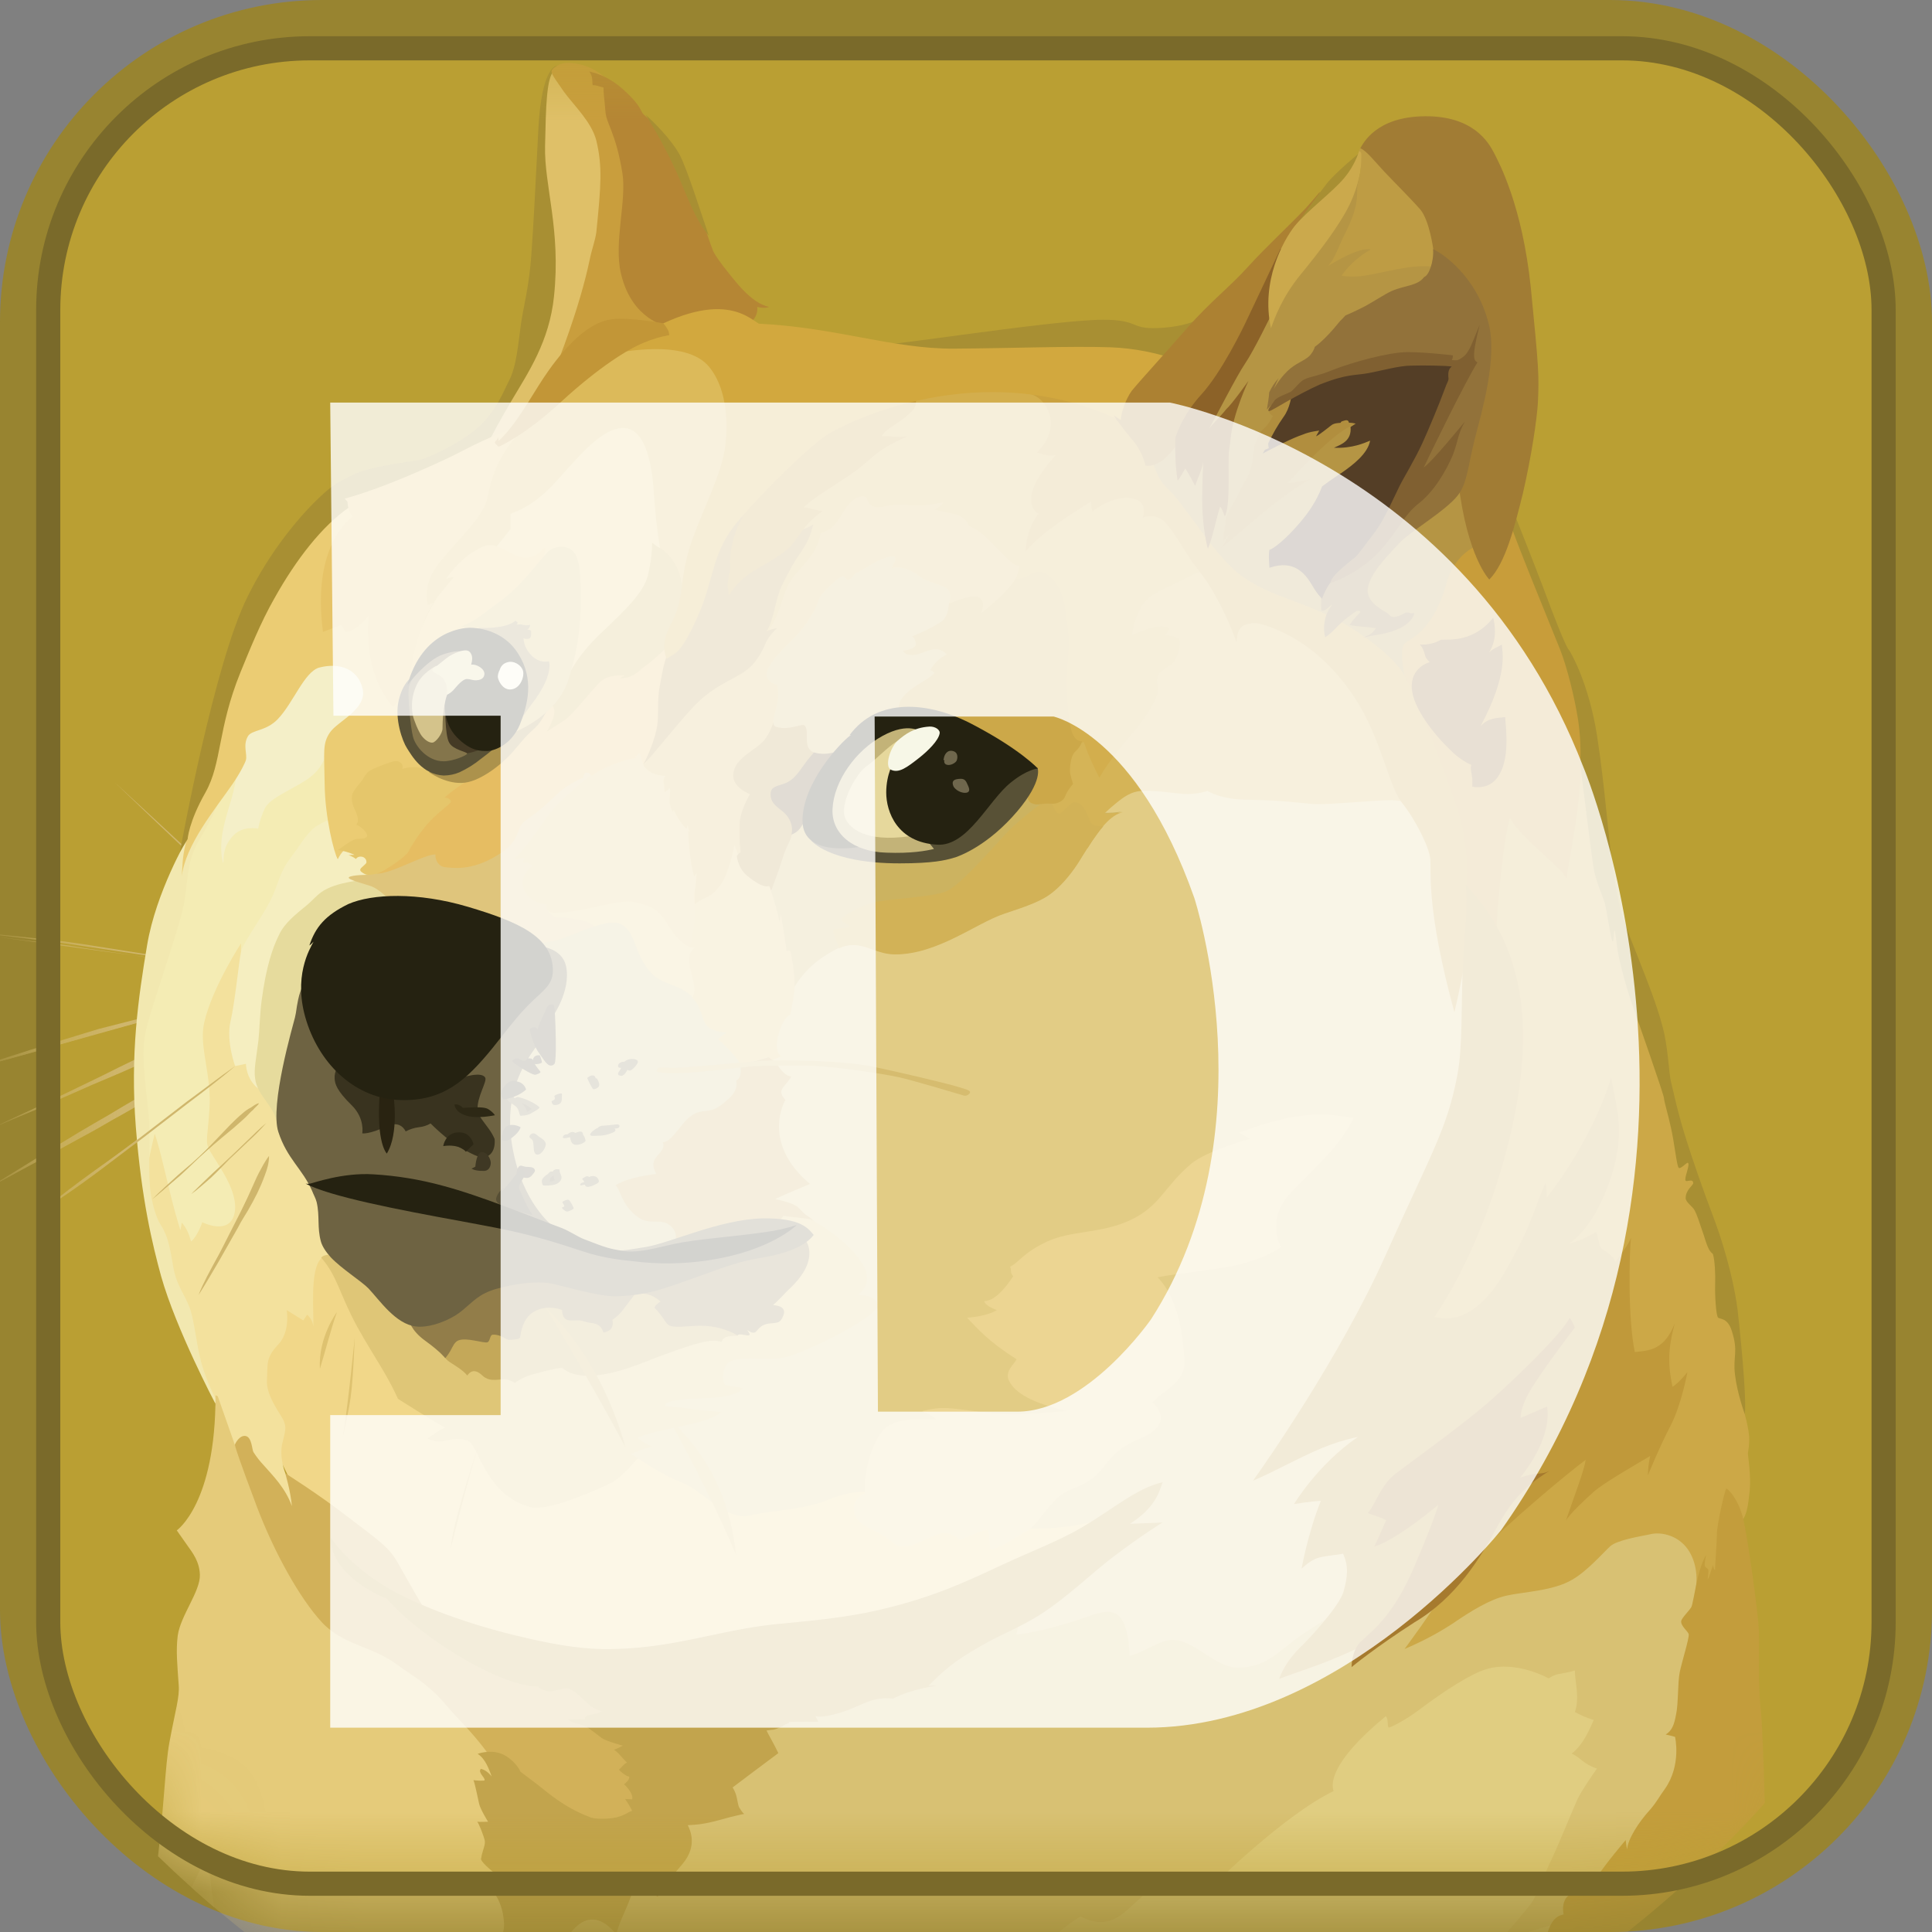 <svg width="24" height="24" fill="none" xmlns="http://www.w3.org/2000/svg"><rect width="100%" height="100%" fill="#808080" stroke="none"/><rect x="0.3" y="0.3" width="23.4" height="23.4" rx="3.7" fill="#BA9F33" stroke="#988430" stroke-width="0.6"/><mask id="mask0" mask-type="alpha" maskUnits="userSpaceOnUse" x="0" y="0" width="24" height="24"><rect x="0.449" y="0.45" width="23.1" height="23.1" rx="3.4" fill="#C4C4C4"/></mask><g mask="url(#mask0)"><path fill-rule="evenodd" clip-rule="evenodd" d="M3.394 11.563C3.311 11.487 3.224 11.412 3.143 11.336C3.063 11.26 2.98 11.184 2.897 11.109L2.651 10.875C2.611 10.835 2.568 10.799 2.528 10.759C2.488 10.723 2.441 10.683 2.4 10.648C2.074 10.338 1.745 10.027 1.423 9.717C1.757 10.023 2.083 10.326 2.417 10.636L2.533 10.752C2.573 10.792 2.616 10.827 2.656 10.868L2.902 11.095C2.985 11.17 3.065 11.246 3.148 11.329C3.231 11.411 3.311 11.487 3.394 11.563L3.394 11.563ZM-0.941 11.516C-0.941 11.516 0.247 11.639 0.827 11.722C1.364 11.798 3.044 12.056 3.044 12.056L-0.941 11.516ZM-0.941 11.516C-0.608 11.545 -0.274 11.58 0.06 11.616C0.23 11.632 0.393 11.651 0.557 11.668L0.808 11.696C0.89 11.708 0.971 11.72 1.054 11.732L2.048 11.89L2.545 11.973C2.708 12.001 2.871 12.032 3.042 12.06C2.878 12.044 2.708 12.02 2.545 11.997L2.048 11.926L1.054 11.779C0.971 11.767 0.89 11.75 0.808 11.739L0.557 11.71C0.393 11.693 0.223 11.67 0.06 11.65C-0.274 11.611 -0.608 11.568 -0.941 11.516L-0.941 11.516ZM2.926 12.365C2.926 12.365 1.657 12.687 1.229 12.81C0.808 12.926 -0.468 13.314 -0.468 13.314L2.926 12.365L2.926 12.365Z" fill="#CFB66C"/><path fill-rule="evenodd" clip-rule="evenodd" d="M2.925 12.365C2.643 12.448 2.363 12.529 2.078 12.604L1.23 12.832C0.949 12.914 0.669 12.995 0.388 13.078L-0.033 13.194C-0.173 13.234 -0.315 13.269 -0.459 13.31C-0.32 13.263 -0.177 13.215 -0.038 13.175L0.383 13.04C0.665 12.952 0.945 12.869 1.226 12.782C1.512 12.711 1.794 12.635 2.08 12.566C2.352 12.498 2.639 12.429 2.925 12.365V12.365ZM-0.291 14.095C-0.152 14.043 1.458 13.293 1.832 13.118C2.019 13.03 2.563 12.837 2.563 12.837L-0.291 14.095Z" fill="#CFB66C"/><path fill-rule="evenodd" clip-rule="evenodd" d="M-0.291 14.095C-0.168 14.049 -0.052 13.991 0.066 13.937L0.417 13.774L1.12 13.435C1.354 13.324 1.581 13.201 1.822 13.097C1.945 13.045 2.068 13.002 2.191 12.962L2.379 12.903C2.442 12.886 2.502 12.867 2.566 12.851C2.332 12.962 2.085 13.056 1.851 13.165C1.617 13.281 1.378 13.376 1.136 13.48L0.422 13.795C0.182 13.892 -0.052 13.996 -0.291 14.095H-0.291ZM-0.135 14.751C-0.135 14.751 1.323 13.896 1.825 13.622C2.087 13.475 2.937 13.054 2.937 13.054L-0.135 14.751Z" fill="#CFB66C"/><path fill-rule="evenodd" clip-rule="evenodd" d="M-0.135 14.751C0.111 14.599 0.362 14.445 0.613 14.289L0.987 14.062C1.115 13.986 1.238 13.915 1.368 13.84C1.496 13.764 1.619 13.688 1.749 13.617C1.811 13.579 1.876 13.546 1.943 13.518L2.142 13.419C2.405 13.291 2.668 13.161 2.945 13.049C2.694 13.208 2.436 13.343 2.178 13.482C2.05 13.553 1.92 13.617 1.792 13.688C1.664 13.759 1.541 13.835 1.411 13.904C1.283 13.979 1.16 14.05 1.03 14.119L0.644 14.33L-0.134 14.751H-0.135ZM2.925 13.241C2.925 13.241 2.019 13.937 1.725 14.159C1.432 14.382 0.568 15.006 0.568 15.006L2.925 13.241Z" fill="#CFB66C"/><path fill-rule="evenodd" clip-rule="evenodd" d="M8.128 18.852L7.664 17.974L7.934 16.876L9.858 16.133L9.039 14.453L9.444 12.756L10.203 11.236L12.551 10.867L14.276 9.223L18.001 9.504L18.732 13.487L17.324 18.502L16.522 21.098L13.27 21.221L11.761 20.175L9.993 19.436L8.128 18.852Z" fill="#E2CC85"/><path fill-rule="evenodd" clip-rule="evenodd" d="M13.83 18.823C13.83 18.823 13.38 19.029 12.613 18.982C12.391 18.684 10.836 18.544 10.836 18.544C10.836 18.544 10.642 18.485 10.299 18.627C9.954 18.767 9.627 18.75 9.322 18.826C9.017 18.901 8.713 18.504 8.479 18.421C8.245 18.334 7.935 18.123 7.935 18.123L7.28 18.059L5.964 17.503L3.874 15.421L3.306 16.31L3.131 17.41L3.763 18.714L5.464 20.264L8.782 21.107L10.749 20.527L13.212 19.486L13.83 18.823V18.823Z" fill="#F1D789"/><path fill-rule="evenodd" clip-rule="evenodd" d="M2.042 11.464L2.463 10.188L2.965 9.365L4.581 9.23L4.096 10.645L2.745 13.049L3.306 15.196L2.312 15.693L2.007 15.224L1.761 14.15L1.744 12.943L2.042 11.464Z" fill="#F4ECB4"/><path fill-rule="evenodd" clip-rule="evenodd" d="M3.855 18.736L3.545 18.303C3.545 18.303 3.462 18.097 3.51 17.917C3.557 17.735 3.55 17.723 3.526 17.654C3.503 17.586 3.304 17.349 3.316 17.146C3.328 16.94 3.299 16.871 3.451 16.708C3.609 16.549 3.562 16.275 3.562 16.275L3.768 16.403L3.815 16.332C3.815 16.332 3.89 16.391 3.89 16.483C3.907 16.355 3.838 15.764 3.994 15.629C4.15 15.494 4.427 16.261 4.427 16.261L4.257 15.148L3.819 14.008L3.04 12.967L2.994 11.819V11.719C2.994 11.719 2.636 12.268 2.537 12.702C2.466 13 2.636 13.362 2.601 13.791C2.572 14.217 2.537 14.184 2.641 14.352C2.745 14.521 2.998 14.868 2.899 15.119C2.811 15.335 2.513 15.183 2.513 15.183C2.513 15.183 2.454 15.358 2.374 15.422C2.345 15.318 2.314 15.252 2.258 15.188C2.253 15.228 2.241 15.283 2.241 15.283C2.241 15.283 2.189 15.119 2.137 14.914C2.066 14.639 1.99 14.277 1.922 14.083C1.893 14.194 1.822 14.533 1.822 14.533L1.863 15.053L2.057 15.768L2.244 16.236L2.426 16.809L2.584 17.193L2.712 17.487L2.823 18.147L3.36 18.715L3.647 18.843L3.855 18.736L3.855 18.736Z" fill="#F3E19D"/><path fill-rule="evenodd" clip-rule="evenodd" d="M2.325 10.422C2.325 10.422 1.939 11.078 1.828 11.738C1.717 12.399 1.617 13.097 1.687 13.996C1.758 14.902 1.893 15.458 2.002 15.856C2.189 16.516 2.674 17.434 2.674 17.434L2.691 17.399C2.609 17.244 2.544 17.082 2.497 16.914C2.433 16.663 2.409 16.365 2.35 16.23C2.298 16.095 2.21 15.979 2.168 15.813C2.128 15.655 2.121 15.404 1.997 15.217C1.945 15.141 1.881 14.943 1.863 14.744C1.839 14.446 1.874 14.112 1.846 13.838C1.794 13.381 1.758 13.071 1.806 12.832C1.853 12.592 2.099 11.914 2.251 11.374C2.35 11.028 2.291 10.737 2.473 10.437C2.655 10.139 2.767 9.876 2.807 9.694C2.854 9.528 2.324 10.422 2.324 10.422H2.325Z" fill="#F2E8B0"/><path fill-rule="evenodd" clip-rule="evenodd" d="M4.154 10.16C4.154 10.16 3.955 10.219 3.86 10.323C3.766 10.422 3.725 10.505 3.598 10.673C3.47 10.841 3.463 10.979 3.358 11.189C3.254 11.395 3.025 11.705 2.996 11.816C2.968 11.928 2.921 12.448 2.862 12.694C2.809 12.941 2.921 13.243 2.921 13.243L3.055 13.215C3.055 13.215 3.055 13.39 3.19 13.508C3.325 13.624 3.349 13.116 3.349 13.116L3.853 11.414L4.612 10.898L4.695 10.482L4.153 10.16H4.154Z" fill="#F5EEC0"/><path fill-rule="evenodd" clip-rule="evenodd" d="M4.523 10.931C4.523 10.931 4.166 10.955 3.991 11.083C3.92 11.135 3.891 11.177 3.816 11.241C3.676 11.357 3.534 11.464 3.465 11.616C3.39 11.767 3.307 11.997 3.25 12.43C3.226 12.612 3.226 12.78 3.21 12.927C3.186 13.126 3.151 13.284 3.169 13.395C3.193 13.622 3.427 13.74 3.45 13.998L3.935 13.752L4.392 11.951L5.362 11.343L4.813 10.727L4.522 10.93L4.523 10.931Z" fill="#E6DB9D"/><path fill-rule="evenodd" clip-rule="evenodd" d="M1.963 23.059C1.965 23.041 1.967 23.023 1.969 23.005C2.04 22.397 2.052 21.936 2.104 21.647C2.18 21.238 2.232 21.085 2.22 20.932C2.203 20.686 2.184 20.506 2.208 20.317C2.244 20.066 2.49 19.768 2.483 19.562C2.478 19.399 2.395 19.292 2.324 19.193C2.253 19.093 2.196 19.011 2.196 19.011C2.196 19.011 2.681 18.677 2.677 17.333C2.687 17.336 2.696 17.34 2.705 17.345L2.944 18.024L3.107 18.222L3.735 19.392L4.542 20.175L5.734 20.977L6.482 21.791L6.558 23.961L5.58 25.23L5.42 25.519C4.149 24.881 2.983 24.051 1.963 23.059L1.963 23.059Z" fill="#E5CB7A"/><path fill-rule="evenodd" clip-rule="evenodd" d="M4.949 25.135C4.949 25.135 4.966 24.865 5.188 24.69C5.224 24.749 5.247 24.806 5.24 24.848C5.281 24.778 5.562 24.323 6.199 24.205C6.835 24.089 6.989 23.625 6.989 23.625L8.34 22.397L9.886 20.975L11.765 20.314L12.643 20.099C12.643 20.099 12.659 20.163 12.626 20.305C12.79 20.293 13.152 20.21 13.528 20.078C13.679 20.018 13.821 19.995 13.897 20.073C14.008 20.177 14.025 20.423 14.032 20.57C14.214 20.53 14.425 20.355 14.593 20.371C14.863 20.399 15.102 20.717 15.377 20.717C15.739 20.717 15.902 20.494 16.155 20.319C16.307 20.215 16.525 20.085 16.648 19.997C16.941 19.782 20.046 18.833 20.046 18.833L21.134 18.904L21.31 20.073L21.216 23.129C21.204 23.14 21.193 23.151 21.181 23.163L16.232 25.748L9.371 26.799C7.834 26.548 6.351 26.038 4.985 25.291L4.95 25.135L4.949 25.135Z" fill="#D8C173"/><path fill-rule="evenodd" clip-rule="evenodd" d="M2.379 23.448C2.476 23.244 2.564 23.073 2.58 23.012C2.592 23.135 2.614 23.405 2.659 23.692C2.565 23.611 2.471 23.53 2.379 23.447V23.448Z" fill="#F1D789"/><path fill-rule="evenodd" clip-rule="evenodd" d="M7.392 26.324L8.279 26.077L8.355 26.101C8.355 26.101 8.395 26.124 8.395 26.205C8.506 26.141 8.601 26.152 8.67 26.11C8.705 26.186 8.74 26.437 8.897 26.467C9.06 26.503 9.235 26.396 9.413 26.262C9.588 26.122 9.787 25.947 9.938 25.876C9.993 25.978 10.042 26.083 10.085 26.191C10.283 26.032 10.629 25.388 11.121 25.4C11.263 25.064 11.501 24.777 11.805 24.574C12.261 24.264 12.548 24.241 12.905 24.269C13.047 24.084 13.222 23.928 13.421 23.807C13.48 23.831 13.643 23.93 13.847 23.836C14.053 23.741 14.285 23.374 14.59 23.327C14.755 23.304 14.922 23.34 15.063 23.426C15.063 23.426 15.953 22.544 16.566 22.25C16.542 22.179 16.495 21.912 17.214 21.32C17.255 21.356 17.226 21.455 17.255 21.46C17.266 21.46 17.442 21.385 17.664 21.214C17.939 21.009 18.267 20.793 18.466 20.734C18.841 20.623 19.238 20.85 19.238 20.85C19.271 20.826 19.309 20.809 19.349 20.798C19.444 20.781 19.512 20.769 19.564 20.751C19.56 20.874 19.628 21.085 19.564 21.267C19.638 21.309 19.717 21.342 19.798 21.366C19.758 21.454 19.671 21.676 19.524 21.783C19.647 21.842 19.663 21.911 19.838 21.97C19.767 22.069 19.651 22.24 19.599 22.344C19.547 22.456 19.36 22.917 19.277 23.092C19.19 23.267 19.072 23.589 19.015 23.654C18.958 23.718 18.752 23.992 18.594 24.127C18.734 24.075 19.308 23.9 19.552 23.833C19.48 23.94 19.112 24.485 18.758 25.01C17.066 26.024 15.177 26.666 13.216 26.893C11.256 27.12 9.27 26.927 7.391 26.326L7.392 26.324Z" fill="#E0CD81"/><path fill-rule="evenodd" clip-rule="evenodd" d="M4.582 10.867C4.582 10.867 4.377 10.867 4.336 10.896C4.296 10.924 4.542 10.983 4.618 11.012C4.694 11.04 4.857 11.17 4.9 11.275C4.94 11.374 6.379 11.954 6.379 11.954L7.396 11.902L7.747 11.417L7.08 10.832L7.548 9.453L6.928 9.552L5.437 10.441L4.689 10.728L4.582 10.867Z" fill="#DFC57C"/><path fill-rule="evenodd" clip-rule="evenodd" d="M6.816 11.324C6.83 11.348 6.851 11.367 6.876 11.381C6.9 11.394 6.928 11.401 6.956 11.4C7.167 11.4 7.361 11.452 7.441 11.558C7.576 11.729 7.95 12.273 7.95 12.273L8.844 12.595L8.902 11.542L7.925 10.863L6.812 11.272V11.324H6.815L6.816 11.324Z" fill="#E5CC7C"/><path fill-rule="evenodd" clip-rule="evenodd" d="M6.64 11.715C6.64 11.715 6.803 11.726 7.009 11.651C7.215 11.575 7.553 11.412 7.7 11.476C7.906 11.563 7.863 11.838 8.086 12.084C8.221 12.236 8.467 12.231 8.607 12.394C8.746 12.557 9.227 12.482 9.227 12.482L9.409 13.464L8.678 14.402L8.438 15.566H7.45L6.546 15.208L6.102 14.131L6.324 13.043L6.64 11.715Z" fill="#D2C281"/><path fill-rule="evenodd" clip-rule="evenodd" d="M8.553 11.762C8.578 11.769 8.603 11.773 8.629 11.774C8.601 11.797 8.541 11.849 8.565 11.984C8.589 12.119 8.664 12.29 8.601 12.394C8.651 12.449 8.689 12.516 8.712 12.588C8.752 12.704 8.764 12.81 9.026 12.827C8.989 12.85 8.954 12.878 8.922 12.91C8.922 12.91 9.105 13.068 9.197 13.215C9.291 13.211 9.542 13.133 9.542 13.133L9.594 13.168L9.706 13.121C9.706 13.121 9.602 13.081 9.677 12.828C9.748 12.606 9.812 12.617 9.818 12.601C9.823 12.584 9.87 12.35 9.87 12.255C9.905 12.133 9.934 11.758 9.934 11.758L9.858 10.933L9.432 10.675L9.086 10.34L8.759 10.956L8.544 11.17L8.527 11.703L8.553 11.762Z" fill="#E2C270"/><path fill-rule="evenodd" clip-rule="evenodd" d="M9.578 11.071C9.578 11.071 9.654 11.286 9.682 11.452C9.692 11.42 9.698 11.386 9.699 11.352C9.699 11.352 9.758 11.679 9.77 11.814C9.793 11.809 9.816 11.802 9.822 11.826C9.827 11.849 9.881 12.112 9.869 12.259C9.967 12.096 10.104 11.96 10.266 11.861C10.361 11.802 10.472 11.738 10.588 11.733C10.77 11.729 10.903 11.85 11.12 11.85C11.646 11.85 12.121 11.464 12.472 11.345C12.73 11.258 12.952 11.194 13.108 11.052C13.184 10.988 13.319 10.846 13.442 10.635C13.605 10.355 13.776 10.11 13.946 10.079C13.869 10.094 13.79 10.099 13.712 10.096C13.712 10.096 13.764 10.044 13.852 9.973C13.941 9.902 14.047 9.814 14.198 9.814C14.468 9.814 14.603 9.854 14.754 9.854C14.905 9.85 14.993 9.814 14.993 9.814C14.993 9.814 15.152 9.926 15.509 9.926C15.866 9.93 16.105 9.961 16.292 9.978C16.479 9.994 17.106 9.926 17.286 9.931C17.404 9.935 17.519 9.964 17.625 10.014L17.045 8.329L14.962 6.508L13.722 7.386L11.814 9.294L9.969 9.978L9.583 10.411V11.071H9.578Z" fill="#CCB360"/><path fill-rule="evenodd" clip-rule="evenodd" d="M13.72 10.105C13.72 10.105 13.772 10.053 13.859 9.982C13.946 9.911 14.053 9.824 14.204 9.824C14.474 9.824 14.609 9.864 14.761 9.864C14.912 9.859 15 9.824 15 9.824C15 9.824 15.158 9.935 15.515 9.935C15.873 9.939 16.112 9.97 16.299 9.987C16.486 10.003 17.113 9.935 17.293 9.94C17.41 9.944 17.525 9.973 17.631 10.023L17.369 9.263L17.063 8.683L16.192 7.73C16.192 7.73 15.147 7.114 15.139 7.11C15.135 7.105 14.777 7.01 14.777 7.01L13.831 7.583L12.972 9.805L12.955 10.273L13.511 10.536C13.651 10.302 13.805 10.115 13.949 10.091C13.819 10.105 13.719 10.105 13.719 10.105L13.72 10.105Z" fill="#D5B457"/><path fill-rule="evenodd" clip-rule="evenodd" d="M13.707 10.264C13.624 10.269 13.556 10.252 13.537 10.193C13.466 9.994 13.409 9.966 13.349 9.966C13.29 9.966 13.21 10.094 13.162 10.105C13.115 10.117 13.058 9.959 13.058 9.959L13.006 9.935C13.006 9.935 12.701 10.134 12.485 10.368C12.27 10.602 11.917 11 11.759 11.071C11.601 11.142 11.056 11.165 10.87 11.206C10.684 11.246 10.477 11.381 10.449 11.412C10.42 11.442 10.531 11.475 10.548 11.506C10.565 11.535 10.366 11.523 10.349 11.553C10.338 11.577 10.396 11.711 10.425 11.78C10.476 11.755 10.531 11.741 10.588 11.74C10.77 11.735 10.903 11.856 11.121 11.856C11.646 11.856 12.122 11.47 12.472 11.352C12.73 11.264 12.952 11.2 13.108 11.058C13.184 10.995 13.319 10.852 13.442 10.642C13.532 10.498 13.62 10.363 13.707 10.263L13.707 10.264Z" fill="#D2B257"/><path fill-rule="evenodd" clip-rule="evenodd" d="M6.172 21.976C6.172 21.976 6.125 21.801 5.692 21.349C5.569 21.221 5.493 21.115 5.41 21.039C5.204 20.845 5.083 20.793 4.937 20.681C4.615 20.442 4.265 20.442 3.995 20.149C3.725 19.855 3.411 19.295 3.193 18.722C2.977 18.149 2.918 17.967 2.918 17.95C2.918 17.934 2.977 17.823 3.053 17.839C3.129 17.856 3.129 18.002 3.148 18.038C3.185 18.096 3.228 18.151 3.275 18.201C3.387 18.329 3.545 18.482 3.626 18.71C3.609 18.516 3.543 18.301 3.543 18.301C3.543 18.301 3.959 18.563 4.314 18.838C4.672 19.112 4.818 19.207 4.923 19.382C5.027 19.557 5.273 20.019 5.391 20.154C5.508 20.289 7.122 20.797 7.122 20.797L7.89 21.37L8.271 22.205L7.973 22.673L7.4 22.796L6.47 22.38L6.172 21.976V21.976Z" fill="#D2B159"/><path fill-rule="evenodd" clip-rule="evenodd" d="M4.107 19.098C4.107 19.098 4.301 19.408 4.775 19.701C5.201 19.959 5.875 20.194 6.476 20.333C6.822 20.416 7.167 20.48 7.477 20.485C8.313 20.497 8.888 20.258 9.6 20.18C9.986 20.139 10.459 20.109 10.951 19.992C11.583 19.841 11.957 19.67 12.466 19.431C12.835 19.26 13.174 19.133 13.448 18.969C13.834 18.742 14.115 18.489 14.442 18.413C14.402 18.525 14.359 18.723 14.037 18.929C14.208 18.924 14.442 18.913 14.442 18.913C14.442 18.913 14.215 19.047 13.815 19.35C13.569 19.538 13.242 19.855 12.909 20.065C12.693 20.2 12.459 20.299 12.305 20.38C11.931 20.586 11.78 20.69 11.534 20.942C11.621 20.937 11.628 20.942 11.628 20.942C11.628 20.942 11.318 20.982 11.096 21.1C11.049 21.1 10.968 21.083 10.826 21.124C10.715 21.159 10.568 21.24 10.417 21.282C10.201 21.346 10.13 21.318 10.13 21.318L10.166 21.389C10.166 21.389 9.885 21.384 9.791 21.393C9.808 21.398 9.803 21.405 9.803 21.405C9.787 21.408 9.771 21.414 9.756 21.422C9.711 21.451 9.662 21.473 9.61 21.486C9.581 21.49 9.558 21.49 9.522 21.497C9.534 21.526 9.626 21.685 9.669 21.778C9.634 21.802 9.101 22.204 9.101 22.204C9.117 22.23 9.131 22.258 9.141 22.287C9.158 22.339 9.165 22.415 9.181 22.45C9.222 22.521 9.245 22.533 9.245 22.533C9.245 22.533 9.181 22.545 9.07 22.573C8.976 22.597 8.859 22.637 8.696 22.661C8.645 22.667 8.595 22.671 8.544 22.673C8.568 22.725 8.672 22.924 8.48 23.153C8.289 23.383 8.229 23.416 8.17 23.563C8.141 23.54 8.109 23.52 8.076 23.503C8.012 23.475 7.924 23.433 7.893 23.375C7.875 23.451 7.852 23.526 7.822 23.598C7.763 23.756 7.676 23.913 7.659 24.031C7.595 23.96 7.477 23.82 7.314 23.849C7.15 23.877 7.02 24.1 6.992 24.164C6.992 24.123 6.963 24.093 6.956 24.14C6.952 24.192 6.862 24.736 6.36 25.176C6.355 25.065 6.355 24.819 6.344 24.739C6.297 24.785 6.239 24.855 5.899 25.001C5.565 25.148 5.618 25.295 5.618 25.295C5.618 25.295 5.589 25.061 5.769 24.814C5.952 24.568 6.063 24.452 6.063 24.433C6.06 24.414 6.052 24.396 6.039 24.381C6.015 24.358 5.968 24.329 5.968 24.31C5.996 24.299 6.278 24.164 6.261 23.884C6.245 23.634 6.139 23.503 6.063 23.411C6.051 23.399 6.174 23.312 6.157 23.283C6.146 23.267 5.994 23.155 5.975 23.096C5.98 23.061 5.988 23.026 5.999 22.992C6.015 22.94 6.027 22.904 6.023 22.869C6.011 22.81 5.947 22.646 5.928 22.63C5.944 22.635 6.063 22.63 6.063 22.63C6.063 22.63 5.968 22.479 5.952 22.408C5.935 22.337 5.899 22.149 5.881 22.114C5.921 22.119 6.02 22.126 6.02 22.114C6.025 22.078 5.933 22.019 5.973 21.974C6.002 21.978 6.056 22.002 6.108 22.068C6.08 21.993 6.032 21.846 5.933 21.787C5.98 21.77 6.139 21.728 6.278 21.81C6.418 21.893 6.466 22.009 6.466 22.009C6.466 22.009 6.549 22.073 6.676 22.168C6.823 22.284 7.01 22.449 7.308 22.565C7.372 22.601 7.535 22.601 7.654 22.577C7.705 22.565 7.755 22.545 7.8 22.518C7.817 22.508 7.834 22.5 7.853 22.494C7.827 22.443 7.798 22.394 7.765 22.348C7.805 22.348 7.853 22.352 7.853 22.352C7.853 22.352 7.881 22.288 7.753 22.165C7.782 22.137 7.817 22.118 7.817 22.07C7.777 22.066 7.706 22.007 7.689 21.983C7.713 21.966 7.748 21.912 7.789 21.895C7.753 21.867 7.666 21.749 7.625 21.737C7.664 21.723 7.701 21.705 7.737 21.685C7.737 21.685 7.538 21.633 7.474 21.59C7.41 21.543 7.315 21.462 7.259 21.439C7.199 21.415 7.095 21.403 7.053 21.356C7.093 21.368 7.157 21.356 7.204 21.356C7.24 21.356 7.256 21.36 7.268 21.36C7.263 21.344 7.263 21.308 7.356 21.297C7.4 21.29 7.443 21.276 7.483 21.256C7.483 21.256 7.396 21.252 7.296 21.157C7.197 21.062 7.114 20.987 7.057 20.975C6.998 20.963 6.887 21.015 6.818 21.01C6.724 20.999 6.683 20.951 6.683 20.951C6.683 20.951 6.369 20.98 5.671 20.554C5.067 20.184 4.804 19.858 4.804 19.858C4.748 19.837 4.693 19.812 4.641 19.782C4.414 19.664 4.099 19.418 4.109 19.096L4.107 19.098Z" fill="#C2A44D"/><path fill-rule="evenodd" clip-rule="evenodd" d="M12.813 4.894C12.868 4.912 12.916 4.945 12.953 4.989C13.065 5.117 13.136 5.358 12.882 5.616C12.982 5.652 13.023 5.663 13.11 5.652C13.022 5.756 12.823 5.978 12.811 6.172C12.8 6.331 12.899 6.378 12.899 6.378C12.899 6.378 12.747 6.553 12.74 6.846C12.812 6.766 12.89 6.691 12.974 6.624C13.15 6.484 13.391 6.326 13.554 6.226C13.552 6.268 13.558 6.31 13.571 6.349C13.571 6.349 13.876 6.098 14.132 6.21C14.248 6.262 14.196 6.425 14.196 6.425C14.196 6.425 14.355 6.366 14.466 6.477C14.577 6.588 14.735 6.875 14.815 6.986C14.851 7.039 14.943 7.138 15.037 7.292C15.167 7.507 15.274 7.734 15.36 7.971C15.364 7.848 15.395 7.656 15.745 7.777C16.096 7.9 16.493 8.158 16.827 8.666C17.16 9.174 17.243 9.748 17.411 9.966C17.581 10.177 17.757 10.527 17.768 10.674C17.78 10.82 17.716 11.294 18.067 12.574C18.166 12.176 18.317 11.294 18.317 11.294L18.4 10.515L18.495 8.106L15.979 6.016L14.013 4.589L12.732 4.712L12.813 4.894L12.813 4.894Z" fill="#CAA13E"/><path fill-rule="evenodd" clip-rule="evenodd" d="M17.486 8.479C17.486 8.479 17.451 8.245 16.859 7.848C16.268 7.455 15.806 7.455 15.38 7.121C15.054 6.858 14.713 6.255 14.491 6.056C14.276 5.86 14.24 5.292 14.24 5.292L14.967 4.683L16.047 3.122L16.961 2.116L17.398 2.724L18.007 3.439L18.345 4.873L18.468 6.972L17.485 8.48L17.486 8.479Z" fill="#B59544"/><path fill-rule="evenodd" clip-rule="evenodd" d="M18.218 10.996C18.235 10.677 18.196 10.358 18.101 10.054C17.945 9.569 17.605 8.707 17.446 8.385C17.382 8.027 17.43 7.999 17.498 7.959C17.567 7.918 17.825 7.771 17.966 7.256C18.108 6.74 18.546 6.723 18.546 6.723L18.816 6.525L19.225 7.549L19.583 8.475L19.694 9.182L19.777 9.786L19.583 11.061L18.624 11.927L18.217 10.996H18.218Z" fill="#C89D3A"/><path fill-rule="evenodd" clip-rule="evenodd" d="M17.447 20.485C17.447 20.485 17.816 19.993 17.944 19.749C18.072 19.497 17.54 16.315 17.54 16.315L18.609 12.81L18.581 11.67C18.581 11.67 18.633 10.617 18.756 10.16C18.903 10.422 19.36 10.74 19.459 10.908C19.506 10.586 19.665 9.907 19.641 9.182C19.729 9.317 19.939 10.673 19.939 10.673L20.15 11.587L20.424 12.557L20.73 13.582L20.912 14.29L21.016 14.46L21.104 14.758L21.186 15.08L21.425 15.835L21.566 16.455L21.677 17.579C21.701 17.665 21.719 17.753 21.729 17.842C21.734 17.965 21.713 18.036 21.713 18.057C21.713 18.078 21.753 18.327 21.736 18.514C21.713 18.701 21.713 18.848 21.566 18.982C21.419 19.116 21.327 19.919 21.327 19.919L21.064 19.744C21.064 19.744 21.116 19.505 20.993 19.287C20.87 19.07 20.631 19.024 20.496 19.06C20.361 19.088 20.092 19.131 20.004 19.207C19.921 19.282 19.718 19.517 19.531 19.623C19.297 19.764 18.915 19.775 18.712 19.822C18.506 19.869 18.279 20.009 18.04 20.172C17.852 20.294 17.654 20.398 17.448 20.484L17.447 20.485Z" fill="#CCA847"/><path fill-rule="evenodd" clip-rule="evenodd" d="M17.447 25.656C17.447 25.656 17.463 25.666 17.493 25.682C19.174 24.895 20.681 23.778 21.923 22.399C21.91 21.92 21.892 21.429 21.873 21.247C21.833 20.861 21.861 20.468 21.849 20.241C21.837 20.014 21.71 19.089 21.651 18.85C21.587 18.611 21.463 18.492 21.445 18.492C21.428 18.497 21.328 18.942 21.328 19.054C21.328 19.166 21.305 19.435 21.305 19.503C21.288 19.499 21.281 19.457 21.281 19.44C21.258 19.499 21.229 19.603 21.217 19.615C21.206 19.627 21.234 19.515 21.217 19.492C21.201 19.468 21.171 19.48 21.177 19.421C21.18 19.386 21.185 19.351 21.194 19.317C21.194 19.317 21.123 19.421 21.071 19.686C21.019 19.948 21.019 19.956 21 19.979C20.983 20.008 20.889 20.102 20.884 20.138C20.879 20.202 20.971 20.266 20.978 20.301C20.983 20.36 20.895 20.635 20.867 20.769C20.839 20.903 20.851 21.166 20.82 21.301C20.797 21.424 20.773 21.495 20.692 21.547C20.752 21.559 20.808 21.576 20.808 21.576C20.808 21.576 20.891 21.926 20.681 22.224C20.605 22.328 20.586 22.376 20.506 22.471C20.347 22.645 20.224 22.845 20.212 22.974C20.204 22.936 20.198 22.898 20.195 22.858C20.195 22.858 19.95 23.145 19.845 23.308C19.71 23.519 19.523 23.507 19.471 23.559C19.418 23.611 19.407 23.706 19.424 23.782C19.377 23.793 19.289 23.81 19.23 23.992C19.202 24.087 19.131 24.179 19.019 24.243C18.908 24.307 18.773 24.326 18.705 24.342C18.764 24.359 18.788 24.359 18.816 24.378C18.78 24.437 18.617 24.529 18.435 24.648C18.253 24.759 18.165 24.922 18.12 25.029C18.073 25.128 18.004 25.192 17.893 25.204C17.94 25.232 18.009 25.298 18.044 25.32C17.992 25.331 17.904 25.331 17.746 25.466C17.581 25.604 17.524 25.644 17.448 25.656L17.447 25.656Z" fill="#C39D3C"/><path fill-rule="evenodd" clip-rule="evenodd" d="M20.962 17.044C20.962 17.044 20.887 17.453 20.752 17.711C20.617 17.969 20.471 18.327 20.471 18.327C20.472 18.246 20.481 18.166 20.499 18.087C20.329 18.187 19.915 18.426 19.797 18.532C19.686 18.632 19.499 18.807 19.452 18.89C19.563 18.563 19.679 18.27 19.698 18.135C19.527 18.258 18.732 18.913 18.318 19.346L17.028 20.39C16.879 20.471 16.726 20.542 16.569 20.605C16.347 20.7 16.084 20.78 15.89 20.856C15.942 20.716 16.025 20.593 16.141 20.475C16.264 20.359 16.633 19.959 16.69 19.773C16.742 19.579 16.754 19.463 16.685 19.3C16.621 19.316 16.475 19.323 16.375 19.352C16.276 19.38 16.169 19.486 16.169 19.486C16.169 19.486 16.245 19.053 16.408 18.644C16.285 18.649 16.075 18.684 16.075 18.684C16.075 18.684 16.368 18.192 16.87 17.849C16.716 17.882 16.566 17.928 16.421 17.988C16.127 18.111 15.805 18.294 15.566 18.393C15.701 18.206 16.648 16.855 17.211 15.596C17.773 14.339 17.983 14.017 18.106 13.343C18.169 13.009 18.152 12.516 18.169 12.075C18.186 11.637 18.24 11.244 18.205 10.981C18.352 11.163 18.901 11.677 18.92 12.825C18.936 13.973 18.394 15.523 17.819 16.358C17.96 16.398 18.323 16.446 18.697 15.796C19.071 15.147 19.066 14.966 19.201 14.696C19.218 14.831 19.213 14.878 19.213 14.878C19.213 14.878 19.758 14.218 20.015 13.387C20.067 13.745 20.221 14.059 19.98 14.715C19.765 15.306 19.483 15.451 19.483 15.451C19.483 15.451 19.623 15.427 19.828 15.304C19.864 15.392 19.857 15.491 19.916 15.527C19.975 15.562 20.056 15.621 20.067 15.678C20.131 15.583 20.231 15.463 20.262 15.373C20.238 15.56 20.221 16.378 20.308 16.795C20.491 16.779 20.678 16.767 20.805 16.438C20.718 16.76 20.718 16.953 20.777 17.228C20.874 17.162 20.962 17.044 20.962 17.044L20.962 17.044Z" fill="#C0993A"/><path fill-rule="evenodd" clip-rule="evenodd" d="M14.812 4C14.812 4 14.63 4.076 14.32 4.076C14.05 4.076 14.126 3.972 13.705 3.972C13.056 3.972 10.791 4.346 10.394 4.341C10.136 4.336 11.265 4.452 11.265 4.452L14.149 4.492L14.729 4.445L14.945 4.007L14.812 4Z" fill="#A88F33"/><path fill-rule="evenodd" clip-rule="evenodd" d="M7.333 9.639C7.333 9.639 6.963 9.921 6.807 10.136C6.651 10.352 6.568 10.493 6.391 10.669C6.432 10.67 6.474 10.665 6.514 10.652C6.514 10.652 6.514 10.699 6.485 10.711C6.51 10.709 6.535 10.711 6.558 10.719C6.581 10.727 6.603 10.741 6.62 10.758C6.568 10.786 6.426 10.928 6.537 11.097C6.62 11.224 6.795 11.236 6.795 11.236C6.795 11.236 6.755 11.352 6.923 11.34C7.285 11.324 7.69 11.165 7.877 11.205C8.064 11.252 8.17 11.269 8.303 11.499C8.443 11.726 8.565 11.762 8.565 11.762C8.565 11.762 8.648 11.551 8.629 11.236C8.697 11.067 8.735 10.886 8.741 10.704L8.618 9.797L8.08 9.118L7.385 9.504L7.333 9.639V9.639Z" fill="#E3C571"/><path fill-rule="evenodd" clip-rule="evenodd" d="M7.992 9.504C7.992 9.504 8.044 9.627 8.262 9.639C8.238 9.691 8.238 9.698 8.246 9.738C8.25 9.779 8.257 9.838 8.257 9.838C8.281 9.826 8.303 9.81 8.321 9.791C8.333 9.843 8.309 9.926 8.321 9.985C8.329 10.021 8.34 10.056 8.357 10.089C8.36 10.081 8.364 10.073 8.368 10.066C8.373 10.054 8.415 10.193 8.532 10.3C8.532 10.283 8.536 10.267 8.543 10.253C8.545 10.282 8.555 10.311 8.572 10.336C8.563 10.331 8.555 10.326 8.548 10.319C8.548 10.319 8.56 10.693 8.624 10.887C8.635 10.874 8.644 10.861 8.652 10.847C8.652 10.835 8.648 10.951 8.636 11.034C8.619 11.117 8.631 11.233 8.631 11.233C8.674 11.199 8.721 11.171 8.771 11.15C8.842 11.121 8.958 11.034 9.029 10.84C9.07 10.73 9.101 10.617 9.123 10.501C9.146 10.546 9.162 10.593 9.17 10.642C9.175 10.701 9.286 10.67 9.286 10.67L9.31 10.412L9.45 9.828L9.578 9.466L10.193 8.507L11.305 7.651L12.275 7.874L13.094 6.761L11.684 5.914L10.349 6.054L9.138 7.731L8.167 9.253L7.992 9.504V9.504Z" fill="#D8B65B"/><path fill-rule="evenodd" clip-rule="evenodd" d="M14.982 7.076C14.982 7.076 14.9 7.093 14.661 7.217C14.422 7.341 14.256 7.38 14.164 7.562C14.071 7.744 14.064 7.889 14.064 7.889C14.064 7.889 14.228 7.818 14.322 7.794C14.422 7.771 14.533 7.778 14.521 7.818C14.51 7.845 14.494 7.871 14.474 7.893C14.474 7.893 14.661 7.889 14.656 7.981C14.651 8.073 14.621 8.175 14.586 8.22C14.55 8.267 14.403 8.336 14.387 8.391C14.347 8.502 14.403 8.507 14.382 8.596C14.366 8.684 14.287 8.854 14.032 9.153C13.769 9.451 13.657 9.661 13.657 9.661C13.657 9.661 13.53 9.422 13.463 9.216C13.416 9.24 13.165 9.38 13.165 9.38L12.583 7.352L12.595 7.217C12.595 7.217 12.647 7.153 12.659 7.035C12.571 7.006 12.559 6.982 12.443 6.871C12.327 6.76 12.233 6.625 12.039 6.533C12.01 6.481 11.975 6.41 11.833 6.381C11.691 6.353 11.606 6.329 11.606 6.329C11.606 6.329 11.681 6.301 11.717 6.242C11.629 6.254 11.558 6.282 11.367 6.277C11.173 6.272 11.151 6.265 11.045 6.282C10.938 6.299 10.811 6.346 10.763 6.183C10.711 6.142 10.6 6.178 10.505 6.317C10.411 6.457 10.377 6.568 10.195 6.623C10.182 6.703 10.154 6.78 10.112 6.85C10.06 6.937 9.977 7.025 9.866 7.155C9.691 7.361 9.719 7.699 9.44 7.957C9.159 8.215 9.487 7.243 9.487 7.243L9.937 6.166L11.217 4.914L13.205 4.78L13.399 5.809L14.369 6.143L14.982 7.078L14.982 7.076Z" fill="#D3AE4D"/><path fill-rule="evenodd" clip-rule="evenodd" d="M15.298 7.303L14.463 6.099L13.878 5.649C13.878 5.649 13.462 4.883 13.433 4.859C13.41 4.842 13.017 4.8 12.766 4.783L12.813 4.899C12.867 4.917 12.916 4.95 12.953 4.994C13.064 5.122 13.135 5.363 12.882 5.621C12.982 5.656 13.023 5.668 13.109 5.656C13.022 5.761 12.823 5.983 12.811 6.177C12.799 6.336 12.899 6.383 12.899 6.383C12.899 6.383 12.747 6.558 12.74 6.851C12.812 6.77 12.89 6.696 12.974 6.628C13.149 6.488 13.391 6.33 13.554 6.231C13.552 6.272 13.557 6.314 13.571 6.354C13.571 6.354 13.876 6.103 14.132 6.214C14.248 6.266 14.196 6.43 14.196 6.43C14.196 6.43 14.355 6.37 14.466 6.482C14.577 6.593 14.736 6.879 14.816 6.991C14.851 7.043 14.944 7.142 15.038 7.296C15.168 7.511 15.275 7.739 15.36 7.975C15.365 7.88 15.384 7.748 15.548 7.748L15.299 7.303L15.298 7.303Z" fill="#CAA13E"/><path fill-rule="evenodd" clip-rule="evenodd" d="M2.774 10.726C2.774 10.726 2.715 10.579 2.774 10.293C2.833 10.006 2.926 9.871 2.957 9.45C2.987 9.029 3.262 8.503 3.262 8.503L4.021 8.158L4.559 8.305L4.717 9.024L4.038 9.399C4.038 9.399 4.003 9.557 3.811 9.685C3.619 9.813 3.354 9.912 3.29 10.042C3.252 10.122 3.224 10.206 3.207 10.293C3.207 10.293 3.013 10.253 2.897 10.381C2.774 10.511 2.779 10.627 2.774 10.726V10.726Z" fill="#F4EFC8"/><path fill-rule="evenodd" clip-rule="evenodd" d="M4.307 10.534C4.307 10.534 4.243 10.574 4.196 10.674C4.149 10.598 4.037 10.149 4.033 9.744C4.028 9.339 4.004 9.239 4.098 9.1C4.191 8.96 4.558 8.813 4.506 8.562C4.454 8.323 4.236 8.224 3.969 8.292C3.782 8.339 3.642 8.737 3.448 8.936C3.301 9.087 3.126 9.064 3.079 9.147C3.015 9.258 3.074 9.369 3.055 9.44C3.051 9.464 2.991 9.591 2.885 9.745C2.67 10.055 2.305 10.493 2.258 10.886C2.274 10.664 2.263 10.659 2.322 10.413L2.286 10.354L2.52 9.587L2.672 8.955L3.01 7.897L3.606 6.816L4.186 6.167L4.79 6.207L4.861 7.114L5.206 8.815L5.933 9.71L4.768 10.493L4.307 10.534H4.307Z" fill="#EBCC73"/><path fill-rule="evenodd" clip-rule="evenodd" d="M4.671 10.855C4.671 10.855 4.571 10.879 4.536 10.86C4.5 10.841 4.465 10.82 4.477 10.796C4.488 10.772 4.552 10.732 4.552 10.713C4.553 10.696 4.548 10.679 4.537 10.666C4.526 10.653 4.51 10.644 4.493 10.642C4.439 10.635 4.422 10.671 4.422 10.671C4.422 10.671 4.37 10.631 4.328 10.624C4.353 10.621 4.378 10.619 4.403 10.619C4.338 10.589 4.268 10.569 4.197 10.56C4.256 10.524 4.372 10.42 4.448 10.42C4.524 10.42 4.571 10.409 4.559 10.368C4.547 10.328 4.488 10.269 4.425 10.245C4.448 10.217 4.465 10.174 4.408 10.058C4.349 9.942 4.372 9.864 4.391 9.836C4.408 9.8 4.467 9.736 4.496 9.696C4.524 9.656 4.548 9.601 4.595 9.573C4.619 9.557 4.694 9.526 4.77 9.497C4.853 9.469 4.922 9.433 4.969 9.469C5.021 9.504 4.997 9.552 4.997 9.552C4.997 9.552 5.161 9.493 5.307 9.568C5.454 9.639 5.811 9.684 5.811 9.684L5.939 9.942L5.092 10.669L4.742 10.844L4.671 10.856L4.671 10.855Z" fill="#E5C66B"/><path fill-rule="evenodd" clip-rule="evenodd" d="M5.847 9.668C5.847 9.668 5.584 9.843 5.525 9.907C5.56 9.911 5.62 9.935 5.596 9.971C5.567 10.006 5.397 10.129 5.302 10.245C5.203 10.361 5.108 10.508 5.075 10.579C5.04 10.643 4.77 10.83 4.678 10.853C4.872 10.853 5.262 10.614 5.409 10.614C5.404 10.685 5.449 10.766 5.532 10.773C5.615 10.78 5.854 10.825 6.176 10.626C6.497 10.432 6.391 10.287 6.526 10.193C6.784 10.023 6.888 9.871 7.03 9.776C7.172 9.682 7.245 9.66 7.245 9.66C7.245 9.66 7.25 9.589 7.292 9.597C7.304 9.598 7.315 9.602 7.324 9.609C7.333 9.617 7.34 9.626 7.344 9.637C7.344 9.637 7.59 9.462 7.906 9.414C7.898 9.411 7.893 9.405 7.889 9.398C7.889 9.398 7.913 9.386 7.918 9.374C7.918 9.374 7.934 9.35 7.946 9.362C7.958 9.374 7.974 9.462 7.998 9.497C8.05 9.474 8.15 9.251 8.15 9.251L8.389 8.567V7.942L8.202 7.978L6.798 8.574L5.946 9.457L5.846 9.668H5.847Z" fill="#E6BD62"/><path fill-rule="evenodd" clip-rule="evenodd" d="M9.888 6.603C9.964 6.585 10.037 6.555 10.104 6.515C10.076 6.591 10.076 6.674 9.953 6.854C9.83 7.034 9.825 7.06 9.726 7.247C9.626 7.441 9.614 7.72 9.52 7.843C9.562 7.822 9.608 7.809 9.654 7.803C9.654 7.803 9.56 7.886 9.52 7.973C9.479 8.061 9.408 8.243 9.233 8.354C9.058 8.466 8.836 8.537 8.597 8.799C8.358 9.057 8.112 9.384 7.988 9.501C8.052 9.39 8.14 9.168 8.163 9.021C8.187 8.874 8.159 8.699 8.199 8.505C8.239 8.311 8.239 8.171 8.433 7.833C8.627 7.494 8.958 6.318 8.958 6.318L9.673 6.091L9.888 6.602L9.888 6.603Z" fill="#B6933F"/><path fill-rule="evenodd" clip-rule="evenodd" d="M9.372 6.17C9.372 6.17 9.156 6.48 9.097 6.754C9.038 7.029 9.092 7.005 9.057 7.14C9.036 7.223 9.036 7.309 9.057 7.391C9.131 7.271 9.234 7.17 9.355 7.097C9.558 6.975 9.724 6.887 9.823 6.783C9.922 6.672 10.005 6.489 10.22 6.35C10.133 6.338 10.01 6.298 9.986 6.303C10.074 6.204 10.336 6.052 10.601 5.87C10.864 5.683 10.848 5.607 11.274 5.42C11.134 5.444 11.068 5.408 10.952 5.42C10.998 5.321 11.162 5.274 11.326 5.11C11.49 4.947 11.222 4.706 11.222 4.706L9.974 5.461L9.371 6.171L9.372 6.17Z" fill="#C49937"/><path fill-rule="evenodd" clip-rule="evenodd" d="M5.986 5.606L6.015 5.379L6.372 4.807L6.746 3.801V2.426L6.718 1.631L6.777 1.11L6.822 0.945L6.869 0.881L7.174 1.039L7.596 1.612L7.636 2.717L7.226 4.461L6.057 5.737L5.986 5.606Z" fill="#DFC068"/><path fill-rule="evenodd" clip-rule="evenodd" d="M6.915 0.817C6.915 0.817 6.728 0.822 6.688 1.6C6.648 2.379 6.628 2.788 6.6 3.174C6.572 3.56 6.506 3.794 6.472 4.021C6.439 4.248 6.42 4.558 6.314 4.748C6.267 4.835 6.167 5.11 5.933 5.316C5.67 5.543 5.278 5.701 5.218 5.713C5.114 5.737 4.586 5.789 4.371 5.907C4.295 5.948 4.165 5.995 4.021 6.13C3.734 6.388 3.353 6.849 3.079 7.405C2.658 8.236 2.236 10.581 2.236 10.581L2.331 10.423C2.331 10.423 2.343 10.212 2.553 9.843C2.759 9.474 2.7 9.06 2.987 8.352C3.098 8.082 3.237 7.732 3.408 7.434C3.678 6.949 4.004 6.532 4.333 6.305C4.87 5.936 5.462 5.855 5.462 5.855L6.099 5.434C6.099 5.434 6.21 5.219 6.357 4.973C6.562 4.627 6.825 4.241 6.882 3.681C6.97 2.85 6.759 2.306 6.771 1.813C6.782 1.321 6.787 0.959 6.887 0.872C6.986 0.784 6.915 0.817 6.915 0.817L6.915 0.817Z" fill="#A88F33"/><path fill-rule="evenodd" clip-rule="evenodd" d="M6.916 4.532C6.916 4.532 7.197 3.841 7.325 3.228C7.349 3.105 7.396 2.982 7.408 2.883C7.467 2.303 7.484 2.064 7.408 1.747C7.349 1.513 7.122 1.302 7.004 1.138C6.888 0.968 6.833 0.904 6.857 0.869C6.881 0.833 6.973 0.774 7.063 0.781C7.158 0.784 7.252 0.806 7.339 0.846C7.426 0.887 7.503 0.944 7.567 1.015C7.749 1.226 7.893 1.94 7.893 1.94L8.045 2.884L8.431 4.072L6.916 4.533L6.916 4.532Z" fill="#C99E3D"/><path fill-rule="evenodd" clip-rule="evenodd" d="M9.554 3.813C9.554 3.813 9.502 3.837 9.407 3.813C9.411 3.852 9.405 3.891 9.388 3.926C9.371 3.961 9.345 3.991 9.313 4.012C9.213 3.971 8.283 4.052 8.283 4.052C8.283 4.052 7.85 3.976 7.715 3.403C7.621 3.022 7.786 2.497 7.732 2.152C7.649 1.643 7.533 1.543 7.521 1.385C7.509 1.226 7.497 1.186 7.497 1.087C7.445 1.075 7.414 1.058 7.363 1.058C7.351 1.012 7.374 0.971 7.322 0.888C7.351 0.9 7.545 0.923 7.772 1.139C7.959 1.314 7.959 1.378 7.987 1.413C8.023 1.449 8.309 1.694 8.432 1.939C8.555 2.183 8.794 2.963 8.849 3.091C8.865 3.143 8.901 3.195 8.989 3.313C9.126 3.484 9.327 3.766 9.555 3.813L9.554 3.813Z" fill="#B58634"/><path fill-rule="evenodd" clip-rule="evenodd" d="M8.021 1.425C8.165 1.657 8.294 1.897 8.407 2.145C8.547 2.459 8.63 2.717 8.805 2.928C8.71 2.653 8.542 2.114 8.443 1.922C8.331 1.719 8.104 1.501 8.021 1.425V1.425Z" fill="#A88F33"/><path fill-rule="evenodd" clip-rule="evenodd" d="M6.412 5.316C6.412 5.316 6.173 5.375 5.728 5.609C5.581 5.685 5.441 5.749 5.307 5.808C4.956 5.966 4.58 6.113 4.282 6.194C4.306 6.222 4.317 6.234 4.317 6.234C4.317 6.234 4.317 6.35 4.381 6.416C4.346 6.452 3.872 6.773 4.012 7.85C4.107 7.815 4.218 7.767 4.234 7.767C4.263 7.772 4.27 7.85 4.305 7.85C4.341 7.85 4.457 7.803 4.58 7.644C4.575 7.708 4.504 8.352 4.885 8.785C4.956 8.702 5.136 8.427 5.136 8.427L5.141 8.34C5.141 8.34 5.157 8.035 5.257 7.755C5.356 7.476 5.55 7.27 5.55 7.27L6.563 5.824L6.411 5.316L6.412 5.316Z" fill="#E6C367"/><path fill-rule="evenodd" clip-rule="evenodd" d="M5.465 7.439C5.419 7.472 5.368 7.497 5.313 7.514C5.297 7.455 5.273 7.252 5.413 7.053C5.576 6.814 5.933 6.504 6.033 6.257C6.097 6.099 6.068 5.701 6.636 5.192C7.204 4.683 7.427 4.508 7.427 4.508L8.345 4.047L9.474 4.492L8.913 6.69L8.477 7.72L6.746 7.393L5.465 7.439H5.465Z" fill="#DCBA5A"/><path fill-rule="evenodd" clip-rule="evenodd" d="M6.127 6.842L6.342 6.572V6.381C6.342 6.381 6.581 6.317 6.839 6.054C7.097 5.791 7.455 5.287 7.769 5.318C8.084 5.353 8.115 6.002 8.127 6.184C8.139 6.367 8.179 6.78 8.243 7.003C8.314 7.225 7.476 8.068 7.476 8.068L6.907 8.501L6.127 6.842Z" fill="#E9CE77"/><path fill-rule="evenodd" clip-rule="evenodd" d="M6.793 9.088C6.793 9.088 6.968 8.813 6.84 8.754C6.915 8.584 7.055 8.404 7.055 8.404C7.055 8.404 7.154 8.158 7.476 7.855C7.798 7.552 7.997 7.351 8.049 7.147C8.081 7.015 8.099 6.879 8.101 6.743C8.136 6.771 8.173 6.796 8.212 6.818C8.265 6.842 8.511 7.045 8.475 7.455C8.44 7.864 8.288 8.035 8.288 8.035C8.288 8.035 8.141 8.181 8.037 8.257C7.926 8.333 7.886 8.42 7.699 8.428C7.718 8.412 7.74 8.4 7.763 8.392C7.763 8.392 7.569 8.369 7.464 8.463C7.36 8.558 7.139 8.849 7.027 8.937C6.916 9.007 6.793 9.088 6.793 9.088L6.793 9.088Z" fill="#CDAE50"/><path fill-rule="evenodd" clip-rule="evenodd" d="M14.662 4.485C14.382 4.383 14.088 4.325 13.791 4.314C13.294 4.298 12.568 4.326 11.855 4.331C11.089 4.336 10.393 4.068 9.427 4.021C9.269 3.926 8.866 3.512 7.607 4.39C7.683 4.385 8.521 4.196 8.812 4.561C9.105 4.923 9.023 5.538 8.982 5.685C8.907 6.011 8.66 6.487 8.561 6.821C8.462 7.154 8.485 7.33 8.414 7.564C8.343 7.798 8.187 7.914 8.279 8.184C8.403 8.108 8.467 8.108 8.672 7.646C8.878 7.185 8.836 6.856 9.176 6.465C9.51 6.073 10.066 5.535 10.277 5.4C10.488 5.266 12.165 4.395 13.921 5.225C14.345 5.181 14.662 4.485 14.662 4.485L14.662 4.485Z" fill="#D2A83E"/><path fill-rule="evenodd" clip-rule="evenodd" d="M8.314 4.163C8.313 4.145 8.309 4.128 8.303 4.111C8.286 4.076 8.265 4.044 8.239 4.016C8.239 4.016 7.822 3.94 7.612 3.964C7.242 4.004 6.909 4.461 6.752 4.695C6.596 4.93 6.402 5.291 6.192 5.479C6.194 5.46 6.19 5.442 6.18 5.426C6.18 5.426 6.192 5.443 6.168 5.467C6.144 5.49 6.144 5.502 6.156 5.513L6.192 5.549C6.203 5.549 6.53 5.402 6.975 4.987C7.448 4.554 7.81 4.332 8 4.256C8.101 4.213 8.206 4.182 8.314 4.163H8.314Z" fill="#C29637"/><path fill-rule="evenodd" clip-rule="evenodd" d="M16.394 2.384C16.394 2.384 16.318 2.478 16.224 2.582C16.013 2.805 15.739 3.055 15.504 3.313C15.282 3.56 15.031 3.751 14.749 4.073C14.468 4.395 14.141 4.752 14.058 4.856C13.983 4.961 13.924 5.131 13.924 5.219C13.883 5.19 13.836 5.159 13.836 5.159C13.856 5.197 13.88 5.231 13.907 5.264C13.966 5.346 14.058 5.451 14.106 5.514C14.164 5.595 14.206 5.687 14.229 5.784C14.257 5.789 14.439 5.824 14.666 5.451C14.894 5.077 15.192 4.667 15.192 4.667L15.665 3.964L15.963 3.368L16.338 2.701L16.395 2.384H16.394Z" fill="#AC8132"/><path fill-rule="evenodd" clip-rule="evenodd" d="M16.88 1.906C16.88 1.906 16.593 2.14 16.482 2.28C16.371 2.42 16.107 2.789 16.107 2.789L16.202 2.777L16.683 2.351L16.87 2.017L16.879 1.906L16.88 1.906Z" fill="#A88F33"/><path fill-rule="evenodd" clip-rule="evenodd" d="M16.79 20.712C16.79 20.712 16.786 20.518 16.895 20.402C17.006 20.286 17.287 20.116 17.562 19.477C17.836 18.838 17.867 18.693 17.867 18.693C17.867 18.693 17.375 19.114 17.071 19.214C17.142 19.067 17.183 18.963 17.218 18.887C17.178 18.852 17.008 18.811 16.991 18.793C17.086 18.698 17.138 18.466 17.329 18.312C17.576 18.125 18.025 17.803 18.375 17.517C18.724 17.23 19.411 16.563 19.499 16.369C19.551 16.445 19.563 16.492 19.563 16.492C19.563 16.492 19.217 16.942 19.037 17.228C18.879 17.474 18.89 17.614 18.89 17.614L19.217 17.473C19.217 17.473 19.312 17.823 18.884 18.356C19.071 18.285 19.146 18.328 19.253 18.268C19.077 18.38 18.836 18.531 18.609 18.948C18.387 19.364 18.084 19.849 17.573 20.152C17.076 20.471 16.789 20.71 16.789 20.71L16.79 20.712Z" fill="#A67A2E"/><path fill-rule="evenodd" clip-rule="evenodd" d="M15.509 4.731C15.509 4.731 15.315 5.136 15.287 5.45C15.282 5.526 15.263 5.585 15.263 5.673C15.258 5.955 15.279 6.269 15.216 6.416C15.192 6.357 15.18 6.317 15.157 6.293C15.121 6.392 15.057 6.702 15.005 6.818C14.982 6.743 14.93 6.48 14.934 6.17C14.939 5.86 14.946 5.801 14.946 5.737C14.934 5.831 14.87 5.959 14.847 6.035C14.811 5.971 14.771 5.888 14.724 5.82C14.695 5.867 14.66 5.936 14.629 5.971C14.624 5.943 14.613 5.867 14.605 5.761C14.601 5.638 14.594 5.479 14.601 5.446C14.612 5.382 14.712 5.131 14.922 4.902C15.173 4.627 15.431 4.099 15.507 3.936C15.583 3.773 15.905 3.094 15.905 3.094H16.151L15.793 3.908C15.793 3.908 15.578 4.353 15.467 4.516C15.356 4.68 15.121 5.148 15.017 5.33C15.093 5.231 15.157 5.179 15.232 5.084C15.306 5.018 15.509 4.731 15.509 4.731L15.509 4.731Z" fill="#8C6228"/><path fill-rule="evenodd" clip-rule="evenodd" d="M16.884 1.875C16.844 1.998 16.781 2.113 16.697 2.213C16.55 2.388 16.235 2.622 16.082 2.809C15.941 2.991 15.661 3.488 15.788 4.078C15.835 3.95 15.923 3.697 16.157 3.41C16.392 3.124 16.643 2.795 16.766 2.54C16.889 2.282 16.905 2.078 16.905 2.078L16.952 2.019L16.924 1.884L16.884 1.875H16.884Z" fill="#CBA94C"/><path fill-rule="evenodd" clip-rule="evenodd" d="M21.676 17.572C21.676 17.572 21.581 17.314 21.553 17.079C21.524 16.845 21.599 16.799 21.512 16.53C21.46 16.367 21.366 16.39 21.342 16.367C21.318 16.344 21.302 16.097 21.306 15.962C21.311 15.828 21.302 15.652 21.278 15.577C21.243 15.548 21.219 15.524 21.167 15.35C21.108 15.174 21.079 15.087 21.051 15.035C21.023 14.983 20.94 14.935 20.94 14.883C20.94 14.779 21.034 14.725 21.034 14.696C21.03 14.637 20.959 14.684 20.94 14.668C20.916 14.639 20.999 14.469 20.968 14.445C20.956 14.434 20.873 14.533 20.852 14.505C20.828 14.476 20.8 14.194 20.757 14.008C20.717 13.825 20.674 13.693 20.67 13.639C20.665 13.586 20.343 12.668 20.265 12.446C20.202 12.258 20.149 12.067 20.107 11.873C20.083 11.762 20.066 11.534 20.055 11.558C20.043 11.582 20.05 11.698 20.031 11.693C20.014 11.688 19.955 11.284 19.936 11.22C19.92 11.156 19.82 10.939 19.796 10.782C19.772 10.623 19.72 10.209 19.685 9.928C19.649 9.646 19.633 9.53 19.633 9.46C19.638 9.287 19.629 9.115 19.604 8.944C19.557 8.646 19.464 8.283 19.382 8.073C19.223 7.675 18.802 6.658 18.727 6.405C18.727 6.341 18.809 6.376 18.809 6.376C18.809 6.376 19.015 6.892 19.167 7.29C19.313 7.687 19.453 8.037 19.489 8.073C19.517 8.108 19.739 8.499 19.839 9.138C19.938 9.777 19.974 10.366 20.033 10.759C20.061 10.946 20.085 11.145 20.144 11.343C20.208 11.559 20.307 11.781 20.438 12.122C20.549 12.408 20.632 12.647 20.677 12.853C20.729 13.116 20.729 13.315 20.759 13.445C20.788 13.556 20.83 13.778 20.93 14.1C21.029 14.422 21.176 14.836 21.275 15.094C21.47 15.61 21.556 16.041 21.585 16.27C21.611 16.507 21.699 17.326 21.675 17.572L21.676 17.572Z" fill="#A88F33"/><path fill-rule="evenodd" clip-rule="evenodd" d="M16.894 1.846L16.883 1.875C16.883 1.875 16.918 1.886 16.911 1.934C16.911 1.999 16.907 2.064 16.899 2.128C16.887 2.211 16.864 2.275 16.859 2.327C16.859 2.438 16.875 2.566 16.718 2.883C16.672 2.97 16.643 3.046 16.619 3.098C16.56 3.226 16.548 3.245 16.496 3.304C16.579 3.257 16.877 3.07 17.029 3.098C16.924 3.157 16.766 3.273 16.666 3.425C16.69 3.429 16.79 3.448 16.947 3.425C17.21 3.384 17.503 3.29 17.761 3.309C18.043 3.325 17.932 2.97 17.932 2.97L17.607 2.256L16.991 1.823L16.894 1.846V1.846Z" fill="#BE9C44"/><path fill-rule="evenodd" clip-rule="evenodd" d="M18.501 7.199C18.501 7.199 18.226 6.925 18.115 5.982C18.003 5.036 18.027 3.642 18.027 3.642L17.805 3.098C17.805 3.098 17.758 2.736 17.642 2.601C17.525 2.467 17.296 2.239 17.192 2.128C17.088 2.017 16.969 1.865 16.898 1.842C16.934 1.782 17.093 1.449 17.701 1.444C18.309 1.439 18.496 1.778 18.56 1.901C18.623 2.024 18.91 2.556 19.016 3.57C19.116 4.583 19.12 4.659 19.104 5.009C19.092 5.203 19.028 5.653 18.917 6.133C18.815 6.54 18.704 6.994 18.5 7.2L18.501 7.199Z" fill="#A17C34"/><path fill-rule="evenodd" clip-rule="evenodd" d="M17.638 8.006C17.73 8.013 17.821 7.992 17.901 7.947C17.988 7.942 18.305 7.983 18.549 7.673C18.566 7.743 18.608 7.935 18.497 8.106C18.556 8.046 18.644 8.023 18.656 8.006C18.66 8.094 18.743 8.364 18.393 9.019C18.488 8.915 18.599 8.92 18.698 8.908C18.703 9.031 18.769 9.445 18.594 9.668C18.478 9.819 18.289 9.772 18.289 9.772C18.291 9.739 18.291 9.705 18.289 9.672C18.284 9.608 18.26 9.544 18.277 9.502C18.186 9.46 18.102 9.402 18.031 9.331C17.825 9.137 17.558 8.806 17.539 8.56C17.515 8.285 17.761 8.226 17.761 8.226C17.741 8.208 17.723 8.186 17.709 8.162C17.697 8.122 17.685 8.058 17.638 8.006Z" fill="#8C6228"/><path fill-rule="evenodd" clip-rule="evenodd" d="M15.814 5.029C15.814 5.029 15.802 5.013 15.738 5.088C15.75 5.013 15.762 4.942 15.767 4.873C15.797 4.809 15.836 4.75 15.883 4.698C15.847 4.769 15.823 4.833 15.823 4.833C15.823 4.833 15.911 4.669 16.039 4.57C16.126 4.499 16.238 4.466 16.285 4.4C16.337 4.329 16.325 4.317 16.337 4.305C16.337 4.305 16.453 4.229 16.631 4.007C16.654 3.978 16.69 3.948 16.713 3.919C16.753 3.903 16.848 3.86 16.959 3.803C17.076 3.739 17.206 3.652 17.286 3.616C17.445 3.545 17.613 3.552 17.691 3.441C17.75 3.424 17.814 3.247 17.802 3.095C17.89 3.131 18.339 3.41 18.493 4.021C18.604 4.454 18.405 5.121 18.323 5.443C18.24 5.765 18.228 6.004 18.112 6.15C17.965 6.345 17.492 6.618 17.376 6.754C17.277 6.865 16.979 7.147 16.99 7.35C17.002 7.502 17.189 7.584 17.229 7.613C17.27 7.642 17.269 7.677 17.345 7.66C17.421 7.643 17.449 7.608 17.48 7.608C17.516 7.612 17.516 7.619 17.532 7.619C17.544 7.619 17.556 7.618 17.568 7.615C17.568 7.615 17.556 7.83 17.052 7.895C17.016 7.9 16.981 7.912 16.936 7.919C16.995 7.891 17.03 7.891 17.094 7.803C17.023 7.791 16.82 7.78 16.768 7.763C16.784 7.735 16.839 7.659 16.884 7.623C16.924 7.588 16.879 7.577 16.843 7.595C16.783 7.636 16.724 7.681 16.668 7.73C16.609 7.782 16.557 7.853 16.462 7.917C16.434 7.822 16.439 7.642 16.55 7.512C16.522 7.517 16.467 7.6 16.415 7.583C16.406 7.497 16.411 7.41 16.432 7.325C16.46 7.219 16.614 7.032 16.614 7.032L17.357 5.704L17.515 4.698L15.814 5.029V5.029Z" fill="#92723A"/><path fill-rule="evenodd" clip-rule="evenodd" d="M15.773 5.086C15.773 5.086 15.732 5.115 15.813 5.169C15.801 5.186 15.773 5.245 15.737 5.285C15.697 5.332 15.654 5.361 15.638 5.401C15.602 5.484 15.574 5.541 15.574 5.576C15.574 5.612 15.562 5.839 15.463 5.985C15.427 6.038 15.387 6.125 15.358 6.184C15.299 6.288 15.247 6.371 15.235 6.418C15.212 6.501 15.195 6.728 15.195 6.728C15.195 6.728 15.247 6.664 15.266 6.641C15.238 6.7 15.207 6.764 15.162 6.811C15.191 6.787 15.273 6.728 15.413 6.605C15.607 6.442 15.91 6.167 16.279 5.95C16.168 5.99 16.073 5.99 15.998 6.002C16.057 5.943 16.589 5.318 16.869 5.259C16.885 5.237 16.894 5.211 16.892 5.183L16.653 5.16L16.168 5.264L16.097 4.889L15.773 5.086V5.086Z" fill="#B18E3E"/><path fill-rule="evenodd" clip-rule="evenodd" d="M16.545 7.216C16.545 7.216 16.481 7.28 16.422 7.438C16.377 7.391 16.337 7.337 16.306 7.28C16.218 7.133 16.084 6.946 15.769 7.053C15.764 6.953 15.757 6.901 15.769 6.83C15.821 6.818 15.979 6.691 16.138 6.504C16.249 6.376 16.353 6.229 16.424 6.042C16.471 6.007 16.552 5.947 16.658 5.879C16.81 5.775 16.992 5.633 17.02 5.474C16.95 5.502 16.798 5.573 16.571 5.562C16.658 5.522 16.793 5.479 16.777 5.304C16.812 5.28 16.841 5.263 16.841 5.263C16.814 5.255 16.786 5.251 16.758 5.252C16.753 5.235 16.746 5.212 16.706 5.223C16.665 5.235 16.659 5.235 16.654 5.252C16.637 5.256 16.582 5.252 16.542 5.28C16.502 5.309 16.391 5.403 16.348 5.42C16.365 5.391 16.388 5.349 16.388 5.349C16.388 5.349 16.272 5.361 16.19 5.396C16.038 5.448 15.863 5.542 15.685 5.635C15.702 5.606 15.709 5.588 15.721 5.583C15.733 5.577 15.761 5.571 15.761 5.566C15.761 5.561 15.749 5.519 15.757 5.502C15.81 5.39 15.872 5.282 15.944 5.18C16.027 5.069 16.043 4.91 16.043 4.91L16.405 4.728L17.423 4.494L18.083 4.535L18 4.991L17.61 5.789L17.277 6.515L16.895 6.96L16.545 7.216H16.545Z" fill="#543E26"/><path fill-rule="evenodd" clip-rule="evenodd" d="M18.195 5.239C18.195 5.239 17.797 5.731 17.686 5.807C17.757 5.656 18.195 4.754 18.353 4.503C18.317 4.475 18.27 4.475 18.381 4.035C18.287 4.258 18.254 4.374 18.176 4.433C18.098 4.492 18.088 4.473 18.035 4.473C18.045 4.455 18.049 4.434 18.047 4.414C18.047 4.414 17.713 4.374 17.485 4.374C17.257 4.374 16.806 4.497 16.555 4.596C16.357 4.679 16.245 4.679 16.174 4.731C16.103 4.79 16.063 4.854 16.027 4.87C15.999 4.887 15.864 4.93 15.833 4.975C15.805 5.021 15.758 5.074 15.758 5.086C15.758 5.098 15.746 5.114 15.781 5.102C15.793 5.098 15.881 5.05 15.98 4.991C16.115 4.915 16.278 4.828 16.397 4.776C16.735 4.641 16.842 4.665 16.993 4.636C17.151 4.608 17.379 4.542 17.53 4.542C17.681 4.537 17.968 4.542 18.034 4.553C18.006 4.577 17.982 4.605 17.994 4.705C17.994 4.733 17.97 4.764 17.947 4.833C17.876 5.027 17.741 5.348 17.666 5.512C17.562 5.734 17.444 5.921 17.386 6.037C17.327 6.153 17.198 6.458 17.071 6.622C16.944 6.785 16.877 6.884 16.837 6.92C16.797 6.955 16.51 7.166 16.532 7.242C16.584 7.225 16.913 7.101 17.152 6.832C17.39 6.563 17.438 6.399 17.625 6.253C17.812 6.106 17.959 5.86 18.046 5.656C18.119 5.467 18.103 5.408 18.195 5.24L18.195 5.239Z" fill="#806031"/><path fill-rule="evenodd" clip-rule="evenodd" d="M9.626 8.913C9.626 8.913 9.574 9.128 9.455 9.234C9.339 9.339 9.133 9.429 9.11 9.604C9.081 9.779 9.316 9.866 9.316 9.866C9.316 9.866 9.188 10.077 9.188 10.236C9.188 10.399 9.183 10.43 9.2 10.586C9.181 10.598 9.165 10.614 9.153 10.633C9.153 10.633 9.165 10.784 9.281 10.879C9.397 10.973 9.496 11.03 9.555 11.006C9.564 11.026 9.572 11.045 9.579 11.066C9.579 11.066 9.666 10.843 9.726 10.649C9.785 10.45 9.837 10.479 9.86 10.211C9.884 9.944 10.141 9.485 10.141 9.485L10.317 9.092L10.03 8.87L9.626 8.912V8.913Z" fill="#B6903C"/><path fill-rule="evenodd" clip-rule="evenodd" d="M10.157 9.298C10.098 9.359 10.043 9.424 9.994 9.492C9.918 9.597 9.859 9.691 9.748 9.732C9.637 9.772 9.566 9.772 9.573 9.883C9.58 9.994 9.684 10.041 9.743 10.098C9.807 10.157 9.859 10.257 9.831 10.368C9.866 10.352 9.93 10.333 9.989 10.205C10.048 10.077 10.462 9.299 10.462 9.299H10.157V9.298Z" fill="#685026"/><path fill-rule="evenodd" clip-rule="evenodd" d="M11.789 7.502C11.789 7.502 11.824 7.407 11.789 7.339C11.753 7.268 11.538 7.244 11.431 7.164C11.32 7.081 11.185 7.023 11.074 7.06C11.091 7.019 11.157 6.932 11.102 6.913C11.05 6.896 10.857 6.984 10.804 7.024C10.752 7.064 10.634 7.112 10.61 7.14C10.587 7.169 10.546 7.223 10.523 7.199C10.499 7.183 10.487 7.14 10.447 7.164C10.407 7.187 10.213 7.346 10.177 7.438C10.142 7.531 10.061 7.737 9.82 7.971C9.579 8.205 9.474 8.356 9.545 8.444C9.616 8.531 9.65 8.468 9.661 8.543C9.671 8.618 9.666 8.693 9.65 8.766C9.621 8.889 9.574 9.005 9.638 9.028C9.801 9.081 9.96 8.982 9.995 9.012C10.066 9.076 9.955 9.305 10.123 9.35C10.293 9.397 10.461 9.31 10.461 9.31L11.081 8.976L11.678 8.662L11.983 8.058L11.819 7.554L11.788 7.502H11.789Z" fill="#D4B968"/><path fill-rule="evenodd" clip-rule="evenodd" d="M11.204 8.943C11.204 8.943 11.1 8.785 11.228 8.645C11.356 8.505 11.538 8.446 11.609 8.359C11.595 8.342 11.577 8.33 11.557 8.323C11.604 8.239 11.676 8.171 11.763 8.129C11.727 8.094 11.68 8.065 11.628 8.065C11.512 8.065 11.441 8.136 11.334 8.136C11.23 8.136 11.218 8.084 11.218 8.084C11.218 8.084 11.393 8.068 11.377 7.99C11.36 7.907 11.33 7.907 11.33 7.907C11.33 7.907 11.668 7.766 11.727 7.692C11.787 7.617 11.78 7.528 11.791 7.493C11.832 7.493 12.066 7.37 12.161 7.422C12.255 7.474 12.189 7.616 12.189 7.616C12.189 7.616 12.476 7.4 12.621 7.189C12.749 7.201 12.809 7.102 12.902 7.102C13.018 7.102 13.201 7.26 13.236 7.599C13.26 7.793 13.295 7.904 13.26 8.247C13.243 8.441 13.248 8.855 13.306 9.061C13.347 9.224 13.441 9.208 13.441 9.208C13.427 9.258 13.398 9.302 13.358 9.336C13.294 9.395 13.287 9.551 13.294 9.61C13.304 9.653 13.316 9.696 13.33 9.738C13.33 9.738 13.254 9.825 13.235 9.885C13.219 9.944 13.141 9.984 13.084 9.984C13.027 9.984 13.056 9.979 12.98 9.984C12.904 9.989 12.88 10.001 12.833 9.984C12.786 9.968 12.75 9.949 12.769 9.797C12.786 9.645 12.185 9.293 12.185 9.293L11.202 8.943L11.204 8.943Z" fill="#CCA849"/><path fill-rule="evenodd" clip-rule="evenodd" d="M10.075 10.439C10.075 10.439 10.29 10.725 11.175 10.725C11.597 10.725 11.743 10.685 11.831 10.661C11.925 10.638 12.28 10.498 12.638 10.077C12.96 9.696 12.889 9.54 12.889 9.54L12.701 9.511L12.093 9.594L10.293 10.361L10.074 10.439H10.075Z" fill="#585136"/><path fill-rule="evenodd" clip-rule="evenodd" d="M10.736 10.51C10.736 10.51 9.969 10.681 9.969 10.195C9.969 9.722 10.442 9.225 10.56 9.138C10.684 9.05 10.977 8.95 10.977 8.95H11.685L11.819 9.308L11.76 10.079L10.736 10.51V10.51Z" fill="#252211"/><path fill-rule="evenodd" clip-rule="evenodd" d="M11.443 9.095C11.443 9.095 11.296 8.96 10.963 9.142C10.629 9.323 10.359 9.703 10.342 10.048C10.326 10.353 10.593 10.581 11.01 10.592C11.32 10.604 11.507 10.569 11.602 10.546C11.578 10.517 11.455 10.363 11.455 10.363L11.443 9.095L11.443 9.095Z" fill="#C3B378"/><path fill-rule="evenodd" clip-rule="evenodd" d="M11.299 9.17C11.299 9.17 11.264 9.142 11.159 9.199C11.071 9.246 10.944 9.369 10.844 9.457C10.78 9.509 10.74 9.533 10.704 9.573C10.557 9.748 10.434 10.034 10.505 10.176C10.576 10.318 10.81 10.482 11.407 10.37L11.298 9.171L11.299 9.17Z" fill="#E6D89C"/><path fill-rule="evenodd" clip-rule="evenodd" d="M11.104 9.464C11.104 9.464 11.009 9.611 11.009 9.845C11.009 10.084 11.144 10.465 11.642 10.493C12.022 10.517 12.278 9.944 12.555 9.722C12.765 9.552 12.893 9.547 12.893 9.547C12.893 9.547 12.678 9.313 12.103 9.01C11.535 8.704 10.898 8.664 10.553 9.133C10.716 9.121 11.244 8.986 11.244 8.986L11.502 9.069L11.104 9.464V9.464Z" fill="#252211"/><path fill-rule="evenodd" clip-rule="evenodd" d="M11.847 9.774C11.831 9.739 11.819 9.691 11.887 9.679C11.956 9.668 11.987 9.675 12.01 9.726C12.034 9.778 12.057 9.821 12.022 9.842C11.987 9.861 11.894 9.842 11.847 9.774L11.847 9.774ZM11.736 9.44C11.736 9.44 11.712 9.457 11.724 9.424C11.729 9.384 11.76 9.312 11.835 9.329C11.911 9.346 11.895 9.429 11.882 9.452C11.87 9.476 11.806 9.516 11.759 9.499C11.753 9.498 11.747 9.495 11.743 9.49C11.738 9.486 11.734 9.481 11.732 9.475C11.73 9.47 11.729 9.464 11.729 9.457C11.73 9.451 11.732 9.445 11.735 9.44L11.736 9.44Z" fill="#6F674D"/><path fill-rule="evenodd" clip-rule="evenodd" d="M5.33 9.592C5.33 9.592 5.517 9.732 5.735 9.726C5.95 9.722 6.227 9.499 6.355 9.357C6.43 9.274 6.495 9.187 6.565 9.118C6.625 9.059 6.665 9.031 6.693 8.99C6.733 8.944 6.776 8.856 6.797 8.827C6.745 8.867 6.669 8.939 6.591 8.986C6.516 9.033 6.352 9.121 6.286 9.144C6.222 9.168 5.56 9.519 5.56 9.519L5.33 9.592Z" fill="#AC924C"/><path fill-rule="evenodd" clip-rule="evenodd" d="M5.617 7.843C5.617 7.843 5.721 7.772 5.922 7.727C6.117 7.68 6.507 7.644 6.507 7.644L6.829 7.784L6.957 8.27L6.723 8.774L6.424 8.961L6.086 8.417L5.618 7.844L5.617 7.843Z" fill="#9F8E57"/><path fill-rule="evenodd" clip-rule="evenodd" d="M5.195 8.276L5.084 8.359C5.084 8.359 5.113 8.307 5.136 8.149C5.16 7.99 5.283 7.604 5.463 7.382C5.643 7.159 5.638 7.171 5.638 7.171C5.621 7.168 5.604 7.169 5.588 7.173C5.572 7.177 5.556 7.184 5.543 7.195C5.567 7.142 5.718 6.955 5.87 6.862C6.021 6.768 6.081 6.738 6.239 6.815C6.398 6.891 6.438 6.931 6.554 6.926C6.67 6.921 6.769 6.798 6.769 6.798C6.769 6.798 6.793 6.874 6.705 7.049C6.618 7.224 6.272 7.581 6.272 7.581L5.553 8.074L5.195 8.276V8.276Z" fill="#EAC970"/><path fill-rule="evenodd" clip-rule="evenodd" d="M5.727 7.784C5.727 7.784 6.248 7.855 6.406 7.708C6.411 7.725 6.43 7.725 6.43 7.737C6.429 7.746 6.425 7.754 6.418 7.76C6.436 7.758 6.453 7.756 6.47 7.756C6.491 7.762 6.513 7.766 6.534 7.767C6.552 7.767 6.569 7.765 6.586 7.763C6.585 7.774 6.581 7.786 6.575 7.796C6.569 7.806 6.56 7.815 6.551 7.822C6.575 7.822 6.598 7.827 6.598 7.845C6.598 7.864 6.602 7.921 6.574 7.933C6.55 7.94 6.525 7.938 6.503 7.928C6.505 7.973 6.517 8.017 6.539 8.056C6.585 8.144 6.685 8.243 6.819 8.215C6.819 8.215 6.89 8.385 6.592 8.764C6.552 8.816 6.509 8.887 6.457 8.946C6.437 8.991 6.421 9.037 6.41 9.085C6.41 9.085 6.915 8.891 7.059 8.449C7.206 8.004 7.234 7.566 7.206 7.157C7.201 7.041 7.182 6.958 7.154 6.899C7.083 6.752 6.884 6.776 6.803 6.859C6.687 6.975 6.493 7.263 6.224 7.462C5.949 7.661 5.937 7.696 5.727 7.784H5.727Z" fill="#D7BC6B"/><path fill-rule="evenodd" clip-rule="evenodd" d="M5.104 8.423C5.104 8.423 5.004 8.482 4.952 8.704C4.9 8.931 4.999 9.208 5.056 9.295C5.113 9.383 5.243 9.622 5.513 9.634C5.58 9.633 5.646 9.62 5.707 9.594C5.801 9.55 5.889 9.496 5.97 9.43C6.086 9.343 6.18 9.267 6.169 9.26C6.14 9.248 5.454 8.68 5.454 8.68L5.196 8.392L5.104 8.423L5.104 8.423Z" fill="#585136"/><path fill-rule="evenodd" clip-rule="evenodd" d="M5.751 9.365C5.751 9.365 5.891 9.353 5.973 9.301C6.056 9.249 5.488 8.686 5.488 8.686L5.529 9.294L5.751 9.365Z" fill="#453A25"/><path fill-rule="evenodd" clip-rule="evenodd" d="M5.148 8.38C5.148 8.38 5.077 8.515 5.077 8.551C5.065 8.666 5.1 9.031 5.129 9.147C5.157 9.27 5.311 9.457 5.51 9.457C5.633 9.457 5.803 9.381 5.803 9.362C5.803 9.339 5.628 9.315 5.581 9.227C5.552 9.18 5.54 9.064 5.534 8.946C5.529 8.871 5.529 8.788 5.558 8.759C5.622 8.688 5.633 8.485 5.633 8.485L5.86 8.063H5.562L5.204 8.285L5.148 8.38Z" fill="#84754B"/><path fill-rule="evenodd" clip-rule="evenodd" d="M5.061 8.51C5.061 8.51 5.295 8.2 5.505 8.129C5.716 8.058 5.811 8.101 5.811 8.101L5.688 8.416L5.512 8.61L5.524 8.709C5.524 8.709 5.496 8.972 5.671 9.154C5.846 9.336 5.976 9.329 6.052 9.329C6.128 9.329 6.346 9.265 6.457 9.003C6.556 8.757 6.639 8.441 6.44 8.125C6.246 7.81 5.903 7.798 5.837 7.798C5.77 7.798 5.25 7.824 5.061 8.51V8.51Z" fill="#252211"/><path fill-rule="evenodd" clip-rule="evenodd" d="M11.069 9.563C10.981 9.523 11.064 9.277 11.151 9.201C11.239 9.125 11.35 9.038 11.544 9.026C11.615 9.021 11.684 9.066 11.672 9.114C11.655 9.201 11.532 9.324 11.421 9.412C11.267 9.533 11.168 9.608 11.069 9.563Z" fill="#F7F7E7"/><path fill-rule="evenodd" clip-rule="evenodd" d="M6.335 8.221C6.399 8.217 6.482 8.268 6.498 8.338C6.515 8.413 6.458 8.565 6.335 8.565C6.236 8.565 6.184 8.442 6.184 8.406C6.185 8.377 6.193 8.349 6.207 8.323C6.212 8.316 6.224 8.233 6.335 8.221Z" fill="#F8F6DE"/><path fill-rule="evenodd" clip-rule="evenodd" d="M5.413 8.276C5.413 8.276 5.25 8.352 5.175 8.51C5.12 8.627 5.104 8.758 5.128 8.885C5.14 8.944 5.199 9.09 5.239 9.142C5.279 9.194 5.334 9.23 5.374 9.225C5.414 9.22 5.497 9.114 5.497 9.05C5.497 8.986 5.502 8.717 5.58 8.57C5.648 8.423 5.414 8.276 5.414 8.276L5.413 8.276Z" fill="#D4C38B"/><path fill-rule="evenodd" clip-rule="evenodd" d="M5.437 8.264C5.408 8.281 5.361 8.304 5.373 8.335C5.385 8.364 5.484 8.382 5.52 8.451C5.56 8.522 5.56 8.598 5.548 8.633C5.579 8.619 5.607 8.599 5.631 8.574C5.683 8.515 5.747 8.435 5.801 8.435C5.837 8.435 5.872 8.451 5.905 8.451C5.958 8.451 6.01 8.435 6.017 8.38C6.028 8.309 5.917 8.245 5.853 8.257C5.865 8.21 5.882 8.141 5.83 8.094C5.778 8.046 5.614 8.129 5.579 8.153C5.543 8.177 5.437 8.264 5.437 8.264V8.264Z" fill="#E2D59D"/><path fill-rule="evenodd" clip-rule="evenodd" d="M9.196 13.236L9.546 13.133L9.646 13.204C9.646 13.204 9.717 13.355 9.828 13.374C9.792 13.45 9.7 13.514 9.705 13.568C9.71 13.622 9.757 13.663 9.757 13.663C9.757 13.663 9.442 14.184 10.062 14.708C9.915 14.767 9.729 14.848 9.629 14.895C9.7 14.912 9.851 14.942 9.915 14.999C9.979 15.057 9.979 15.075 10.039 15.111C10.098 15.146 10.133 15.194 10.121 15.215C10.081 15.191 9.946 15.12 9.923 15.186C9.899 15.252 9.338 15.227 9.338 15.227L8.391 15.409C8.391 15.409 8.427 15.314 8.328 15.227C8.212 15.123 8.07 15.231 7.918 15.115C7.719 14.964 7.712 14.789 7.648 14.723C7.712 14.682 7.843 14.623 8.152 14.582C8.141 14.559 8.1 14.488 8.124 14.424C8.152 14.341 8.271 14.289 8.235 14.19C8.287 14.178 8.311 14.178 8.441 14.014C8.564 13.851 8.64 13.816 8.735 13.804C8.829 13.792 8.886 13.804 9.061 13.641C9.184 13.525 9.144 13.425 9.144 13.425C9.144 13.425 9.225 13.399 9.196 13.236L9.196 13.236Z" fill="#CBAC5A"/><path fill-rule="evenodd" clip-rule="evenodd" d="M8.162 13.289C8.167 13.265 8.186 13.253 8.313 13.265C8.441 13.277 9.251 13.19 9.471 13.178C9.693 13.161 10.476 13.173 10.857 13.253C11.239 13.334 11.624 13.428 11.811 13.476C11.998 13.528 12.057 13.546 12.05 13.57C12.046 13.594 12.003 13.617 11.979 13.611C11.956 13.606 11.335 13.416 11.144 13.377C10.952 13.337 10.29 13.23 9.927 13.236C9.589 13.241 9.454 13.231 9.168 13.264C8.881 13.3 8.408 13.347 8.266 13.329C8.125 13.312 8.155 13.312 8.162 13.288L8.162 13.289Z" fill="#D6BC6F"/><path fill-rule="evenodd" clip-rule="evenodd" d="M10.067 15.144C10.067 15.144 10.552 15.406 10.728 15.728C10.855 15.967 10.652 16.085 10.652 16.085C10.652 16.085 10.927 16.085 10.891 16.237C10.874 16.331 10.418 16.587 10.112 16.722C9.802 16.857 9.814 16.85 9.663 16.873C9.516 16.897 9.114 16.827 9.031 16.945C8.948 17.062 8.984 17.184 9.007 17.203C9.031 17.219 9.222 17.243 9.222 17.243C9.222 17.243 9.182 17.354 8.785 17.366C8.387 17.378 8.288 17.406 8.264 17.449C8.24 17.489 8.34 17.465 8.522 17.495C8.704 17.524 8.96 17.542 8.96 17.542C8.96 17.542 8.877 17.613 8.662 17.67C8.415 17.734 8.03 17.793 7.914 17.864C7.973 17.904 8.061 17.963 8.101 17.968C8.002 17.992 7.862 18.044 7.838 18.063C7.874 18.087 7.921 18.115 7.921 18.115C7.921 18.115 7.722 18.354 7.606 18.413C7.49 18.473 6.823 18.782 6.593 18.723C6.021 18.572 5.95 17.945 5.81 17.897C5.6 17.826 5.5 17.968 5.313 17.869C5.396 17.81 5.441 17.774 5.529 17.734C5.434 17.687 4.944 17.377 4.944 17.377C4.893 17.265 4.836 17.156 4.774 17.05C4.679 16.887 4.54 16.669 4.435 16.477C4.208 16.056 4.196 15.862 3.99 15.623C4.026 15.576 4.149 15.583 4.149 15.583L5.874 16.151L8.933 16.239L9.729 15.104L10.067 15.144L10.067 15.144Z" fill="#DFC677"/><path fill-rule="evenodd" clip-rule="evenodd" d="M5.535 16.876C5.554 16.896 5.575 16.914 5.599 16.928C5.658 16.968 5.746 17.016 5.805 17.087C5.829 17.051 5.888 16.987 5.992 17.087C6.096 17.186 6.226 17.115 6.307 17.139C6.39 17.167 6.394 17.179 6.394 17.179C6.394 17.179 6.441 17.139 6.546 17.096C6.61 17.072 6.685 17.056 6.768 17.032C6.844 17.016 6.927 16.992 6.984 16.992C7.036 17.027 7.223 17.226 7.973 16.933C8.68 16.658 8.844 16.628 8.962 16.67C8.974 16.642 8.986 16.587 9.168 16.594C9.168 16.519 9.016 16.261 9.016 16.261L8.181 15.974H7.724L6.354 16.225L5.595 16.658L5.536 16.877L5.535 16.876Z" fill="#C4A859"/><path fill-rule="evenodd" clip-rule="evenodd" d="M5.08 16.395C5.08 16.395 5.097 16.523 5.286 16.658C5.473 16.793 5.532 16.873 5.532 16.873C5.532 16.873 5.568 16.827 5.596 16.779C5.624 16.727 5.648 16.668 5.695 16.651C5.79 16.611 6.005 16.687 6.053 16.675C6.093 16.663 6.081 16.58 6.124 16.58C6.223 16.575 6.287 16.644 6.322 16.644C6.358 16.644 6.445 16.639 6.457 16.62C6.469 16.602 6.474 16.405 6.609 16.31C6.756 16.206 6.935 16.251 6.983 16.275C6.983 16.31 6.988 16.398 7.082 16.403C7.177 16.407 7.187 16.391 7.27 16.419C7.353 16.448 7.452 16.415 7.497 16.554C7.537 16.542 7.632 16.53 7.608 16.395C7.655 16.36 7.696 16.336 7.795 16.197C7.819 16.161 7.859 16.121 7.89 16.069C7.973 16.069 8.072 16.052 8.205 16.168C8.164 16.197 8.141 16.215 8.129 16.244C8.164 16.278 8.195 16.316 8.223 16.355C8.259 16.402 8.283 16.459 8.328 16.471C8.427 16.5 8.59 16.459 8.773 16.471C8.948 16.483 9.094 16.547 9.158 16.587C9.182 16.576 9.182 16.571 9.241 16.582C9.3 16.594 9.345 16.599 9.281 16.523C9.317 16.54 9.357 16.576 9.393 16.54C9.428 16.504 9.457 16.452 9.556 16.441C9.655 16.429 9.691 16.445 9.731 16.341C9.783 16.213 9.603 16.213 9.603 16.213C9.603 16.213 9.686 16.138 9.778 16.038C9.89 15.934 10.018 15.799 10.048 15.634C10.1 15.328 9.802 15.288 9.802 15.288L8.356 15.733L6.588 15.645L5.081 16.396L5.08 16.395Z" fill="#927D49"/><path fill-rule="evenodd" clip-rule="evenodd" d="M3.78 12.219C3.78 12.219 3.733 12.278 3.704 12.417C3.675 12.557 3.687 12.54 3.664 12.64C3.64 12.739 3.349 13.728 3.458 14.062C3.567 14.396 3.756 14.519 3.875 14.789C3.898 14.848 3.921 14.883 3.934 14.935C3.974 15.111 3.938 15.245 3.986 15.421C4.002 15.48 4.045 15.548 4.109 15.619C4.249 15.766 4.478 15.906 4.577 16.005C4.716 16.152 4.915 16.45 5.168 16.478C5.303 16.495 5.495 16.438 5.654 16.343C5.794 16.256 5.881 16.133 6.028 16.063C6.132 16.011 6.243 15.992 6.343 15.968C6.549 15.928 6.736 15.921 6.847 15.944C7.017 15.98 7.419 16.103 7.642 16.103C7.817 16.1 7.99 16.076 8.158 16.032C8.497 15.933 8.906 15.762 9.176 15.686C9.334 15.64 9.462 15.627 9.592 15.599C9.815 15.547 10.002 15.476 10.108 15.341C10.037 15.258 9.95 15.13 9.476 15.135C8.939 15.147 8.319 15.445 8.014 15.492C7.709 15.54 7.576 15.58 7.235 15.457C6.901 15.332 6.89 15.25 6.89 15.25C6.89 15.25 6.539 15.005 6.392 14.379C6.246 13.754 6.392 13.298 6.773 12.865C6.873 12.753 6.849 12.654 6.849 12.654C6.849 12.654 7.1 12.316 7.031 11.999C6.956 11.684 6.471 11.748 6.471 11.748L3.78 12.219H3.78Z" fill="#6E6342"/><path fill-rule="evenodd" clip-rule="evenodd" d="M4.185 13.272C4.164 13.311 4.154 13.355 4.157 13.399C4.161 13.463 4.18 13.546 4.372 13.733C4.535 13.896 4.5 14.079 4.5 14.079C4.5 14.079 4.582 14.095 4.805 13.991C4.98 13.908 5.039 14.055 5.039 14.055C5.09 14.028 5.145 14.01 5.202 14.003C5.254 13.998 5.304 13.982 5.349 13.956C5.349 13.956 5.555 14.166 5.735 14.266C5.898 14.353 5.993 14.412 6.073 14.353C6.149 14.301 6.149 14.195 6.144 14.148C6.125 14.104 6.101 14.063 6.073 14.024C6.021 13.949 5.938 13.861 5.933 13.79C5.921 13.627 6.056 13.433 6.027 13.386C5.999 13.338 5.893 13.327 5.63 13.421C5.358 13.511 4.184 13.272 4.184 13.272L4.185 13.272Z" fill="#39331F"/><path fill-rule="evenodd" clip-rule="evenodd" d="M4.805 14.33C4.805 14.33 4.67 14.202 4.717 13.582C4.774 13.581 4.831 13.587 4.887 13.598C4.887 13.598 4.961 14.079 4.805 14.33Z" fill="#292311"/><path fill-rule="evenodd" clip-rule="evenodd" d="M3.843 11.745C3.862 11.731 3.88 11.716 3.895 11.698C3.849 11.786 3.632 12.136 3.808 12.688C3.983 13.237 4.423 13.646 4.965 13.665C5.507 13.684 5.792 13.419 6.117 13.021C6.245 12.863 6.392 12.664 6.522 12.529C6.716 12.318 6.868 12.259 6.868 12.056C6.868 11.639 6.442 11.452 5.814 11.265C5.187 11.079 4.622 11.102 4.328 11.23C4.042 11.369 3.919 11.516 3.843 11.745L3.843 11.745Z" fill="#252211"/><path fill-rule="evenodd" clip-rule="evenodd" d="M5.858 14.517L5.905 14.493C5.905 14.493 5.916 14.306 5.992 14.311C6.068 14.322 6.103 14.422 6.096 14.457C6.092 14.493 6.073 14.552 5.997 14.545C5.898 14.547 5.857 14.517 5.857 14.517H5.858Z" fill="#3F3824"/><path fill-rule="evenodd" clip-rule="evenodd" d="M5.646 13.721C5.646 13.721 5.693 13.705 5.751 13.762C5.797 13.762 6.001 13.738 6.065 13.778C6.129 13.818 6.148 13.854 6.148 13.854C6.148 13.854 5.909 13.906 5.779 13.854C5.646 13.809 5.646 13.721 5.646 13.721Z" fill="#2D2815"/><path fill-rule="evenodd" clip-rule="evenodd" d="M6.701 13.757C6.701 13.745 6.574 13.657 6.439 13.629C6.415 13.624 6.41 13.641 6.392 13.641C6.38 13.636 6.375 13.601 6.375 13.601L6.298 13.641C6.298 13.641 6.287 13.657 6.327 13.688C6.362 13.716 6.422 13.74 6.438 13.787C6.455 13.834 6.455 13.851 6.462 13.858C6.467 13.863 6.549 13.858 6.59 13.834C6.63 13.811 6.706 13.772 6.701 13.756L6.701 13.757Z" fill="#82764F"/><path fill-rule="evenodd" clip-rule="evenodd" d="M5.506 14.237C5.506 14.237 5.529 14.074 5.688 14.067C5.851 14.055 5.882 14.214 5.882 14.214L5.787 14.308C5.787 14.306 5.716 14.207 5.507 14.237H5.506Z" fill="#2D2816"/><path fill-rule="evenodd" clip-rule="evenodd" d="M6.535 13.534C6.535 13.534 6.448 13.629 6.254 13.657C6.237 13.634 6.202 13.586 6.254 13.511C6.306 13.435 6.365 13.411 6.424 13.435C6.45 13.439 6.475 13.451 6.494 13.468C6.514 13.486 6.528 13.509 6.535 13.534Z" fill="#574F35"/><path fill-rule="evenodd" clip-rule="evenodd" d="M6.892 13.65C6.896 13.627 6.88 13.622 6.892 13.61C6.903 13.598 6.967 13.575 6.979 13.586C6.984 13.591 6.979 13.61 6.979 13.633C6.979 13.656 6.979 13.68 6.967 13.697C6.951 13.721 6.904 13.732 6.88 13.726C6.856 13.719 6.852 13.685 6.852 13.679C6.863 13.674 6.892 13.662 6.892 13.65ZM7.296 13.395C7.296 13.383 7.336 13.359 7.36 13.359C7.395 13.359 7.395 13.388 7.4 13.395C7.412 13.399 7.412 13.39 7.423 13.411C7.435 13.433 7.452 13.47 7.44 13.494C7.428 13.518 7.381 13.534 7.369 13.53C7.353 13.518 7.301 13.411 7.296 13.395Z" fill="#82764F"/><path fill-rule="evenodd" clip-rule="evenodd" d="M6.482 13.705C6.482 13.705 6.535 13.717 6.606 13.776C6.582 13.793 6.546 13.811 6.546 13.811C6.546 13.811 6.542 13.757 6.482 13.705V13.705Z" fill="#6E6342"/><path fill-rule="evenodd" clip-rule="evenodd" d="M6.367 13.184C6.355 13.172 6.403 13.144 6.431 13.149C6.459 13.153 6.471 13.172 6.502 13.177C6.533 13.182 6.537 13.165 6.549 13.153C6.56 13.142 6.601 13.149 6.608 13.153C6.612 13.159 6.616 13.164 6.62 13.17C6.62 13.161 6.623 13.152 6.627 13.144C6.631 13.136 6.636 13.129 6.643 13.123C6.652 13.117 6.663 13.112 6.674 13.11C6.685 13.108 6.696 13.108 6.707 13.111C6.712 13.128 6.736 13.187 6.731 13.199C6.726 13.211 6.655 13.227 6.643 13.215C6.655 13.244 6.707 13.303 6.714 13.315C6.721 13.326 6.662 13.355 6.639 13.35C6.605 13.348 6.402 13.23 6.366 13.185L6.367 13.184ZM6.677 12.791C6.673 12.78 6.664 12.77 6.653 12.763C6.637 12.758 6.582 12.763 6.582 12.791C6.582 12.82 6.629 12.979 6.682 13.061C6.741 13.144 6.781 13.213 6.821 13.232C6.834 13.237 6.848 13.238 6.862 13.234C6.875 13.229 6.886 13.22 6.892 13.208C6.897 13.196 6.909 13.109 6.904 12.903C6.9 12.697 6.892 12.498 6.88 12.486C6.869 12.474 6.821 12.474 6.805 12.498C6.788 12.521 6.682 12.756 6.677 12.791H6.677Z" fill="#585136"/><path fill-rule="evenodd" clip-rule="evenodd" d="M6.467 14.003C6.467 14.003 6.384 13.951 6.303 13.986C6.228 14.022 6.232 14.162 6.232 14.162C6.25 14.168 6.268 14.171 6.286 14.169C6.304 14.167 6.322 14.16 6.337 14.15C6.389 14.114 6.455 14.055 6.467 14.003V14.003Z" fill="#574F35"/><path fill-rule="evenodd" clip-rule="evenodd" d="M6.623 14.19C6.618 14.143 6.576 14.143 6.576 14.119C6.579 14.107 6.586 14.097 6.595 14.09C6.605 14.083 6.616 14.079 6.628 14.079C6.652 14.079 6.675 14.107 6.704 14.126C6.732 14.142 6.775 14.172 6.78 14.209C6.784 14.245 6.733 14.343 6.676 14.343C6.618 14.343 6.635 14.237 6.623 14.19L6.623 14.19ZM7.08 14.126C7.08 14.126 6.985 14.155 6.992 14.126C6.999 14.098 7.021 14.091 7.051 14.091C7.067 14.074 7.088 14.064 7.11 14.062C7.123 14.062 7.136 14.066 7.146 14.074C7.146 14.074 7.21 14.046 7.229 14.062C7.248 14.079 7.234 14.079 7.245 14.098C7.26 14.119 7.27 14.143 7.274 14.169C7.274 14.188 7.203 14.228 7.146 14.221C7.08 14.207 7.091 14.138 7.08 14.126ZM7.631 14.02C7.631 14.02 7.659 14.036 7.636 14.055C7.619 14.072 7.537 14.102 7.465 14.107C7.394 14.107 7.331 14.119 7.331 14.095C7.331 14.072 7.39 14.024 7.425 14.012C7.432 14.004 7.441 13.996 7.452 13.992C7.462 13.987 7.473 13.984 7.484 13.984C7.513 13.984 7.624 13.972 7.655 13.968C7.683 13.963 7.707 13.979 7.69 14.003C7.683 14.02 7.631 14.02 7.631 14.02ZM7.794 13.289C7.794 13.289 7.759 13.364 7.719 13.364C7.678 13.36 7.678 13.348 7.678 13.336C7.678 13.32 7.719 13.277 7.714 13.265C7.702 13.265 7.674 13.265 7.678 13.237C7.678 13.213 7.719 13.185 7.754 13.19C7.781 13.168 7.814 13.155 7.849 13.155C7.889 13.155 7.924 13.166 7.924 13.19C7.924 13.214 7.878 13.266 7.861 13.278C7.842 13.296 7.818 13.309 7.794 13.289V13.289ZM7.255 14.687C7.255 14.687 7.208 14.692 7.208 14.716C7.208 14.728 7.22 14.728 7.236 14.721C7.246 14.72 7.255 14.719 7.265 14.716C7.269 14.721 7.269 14.744 7.305 14.744C7.334 14.74 7.362 14.731 7.388 14.716C7.416 14.704 7.44 14.692 7.44 14.669C7.428 14.629 7.404 14.61 7.369 14.61C7.351 14.609 7.333 14.613 7.317 14.622C7.317 14.622 7.305 14.598 7.265 14.622C7.225 14.645 7.229 14.645 7.241 14.657C7.262 14.676 7.255 14.688 7.255 14.688L7.255 14.687ZM6.987 14.934C6.987 14.922 7.047 14.898 7.063 14.905C7.08 14.91 7.127 15 7.127 15.009C7.127 15.021 7.068 15.05 7.044 15.05C7.02 15.05 6.98 15.009 6.98 15.003C6.98 14.998 7.009 14.991 7.009 14.986C7.016 14.975 6.987 14.946 6.987 14.934V14.934ZM6.8 14.588C6.812 14.583 6.812 14.572 6.829 14.56C6.834 14.556 6.84 14.554 6.846 14.553C6.852 14.552 6.858 14.553 6.864 14.555C6.868 14.547 6.874 14.541 6.881 14.536C6.888 14.531 6.896 14.528 6.904 14.526C6.933 14.522 6.957 14.526 6.951 14.538C6.951 14.574 6.975 14.597 6.975 14.626C6.975 14.654 6.958 14.69 6.899 14.713C6.84 14.73 6.76 14.73 6.748 14.725C6.736 14.721 6.724 14.673 6.736 14.649C6.748 14.626 6.781 14.6 6.8 14.588H6.8Z" fill="#82764F"/><path fill-rule="evenodd" clip-rule="evenodd" d="M6.875 14.604C6.875 14.604 6.835 14.628 6.835 14.64C6.831 14.651 6.83 14.663 6.83 14.675C6.83 14.682 6.882 14.67 6.889 14.663C6.892 14.658 6.875 14.616 6.875 14.604Z" fill="#6E6342"/><path fill-rule="evenodd" clip-rule="evenodd" d="M6.522 14.493C6.546 14.498 6.586 14.493 6.617 14.505C6.641 14.516 6.657 14.54 6.633 14.569C6.61 14.597 6.587 14.639 6.534 14.632C6.475 14.628 6.418 14.597 6.418 14.573C6.417 14.558 6.419 14.543 6.424 14.529C6.429 14.515 6.437 14.502 6.447 14.49C6.47 14.472 6.482 14.483 6.522 14.493H6.522Z" fill="#585136"/><path fill-rule="evenodd" clip-rule="evenodd" d="M6.494 14.517C6.494 14.517 6.418 14.576 6.399 14.604C6.376 14.633 6.26 14.779 6.224 14.81C6.236 14.789 6.249 14.769 6.264 14.751C6.218 14.781 6.182 14.826 6.165 14.879C6.137 14.966 6.324 15.014 6.447 15.049C6.569 15.085 6.617 15.096 6.617 15.096C6.572 15.028 6.533 14.956 6.501 14.881C6.454 14.769 6.43 14.758 6.461 14.705C6.484 14.653 6.52 14.618 6.52 14.578C6.506 14.54 6.494 14.517 6.494 14.517Z" fill="#574F35"/><path fill-rule="evenodd" clip-rule="evenodd" d="M3.797 14.704C3.814 14.707 3.832 14.707 3.849 14.704C3.885 14.699 4.254 14.563 4.64 14.588C4.929 14.605 5.215 14.652 5.494 14.728C5.979 14.856 6.583 15.109 6.973 15.253C7.077 15.293 7.179 15.365 7.254 15.393C7.552 15.509 7.564 15.509 7.739 15.54C7.945 15.568 8.156 15.499 8.376 15.452C8.645 15.393 9.107 15.364 9.511 15.305C9.642 15.287 9.771 15.258 9.897 15.218C9.897 15.218 9.575 15.54 8.804 15.655C8.492 15.703 8.175 15.707 7.862 15.667C7.616 15.644 7.453 15.608 7.33 15.573C7.19 15.532 6.904 15.426 6.551 15.339C6.305 15.275 6.03 15.227 5.716 15.168C4.939 15.026 4.097 14.863 3.797 14.704L3.797 14.704Z" fill="#252211"/><path fill-rule="evenodd" clip-rule="evenodd" d="M2.925 13.241C2.738 13.4 2.539 13.551 2.345 13.698L1.761 14.147C1.562 14.293 1.368 14.445 1.169 14.592C0.97 14.739 0.771 14.878 0.561 15.013C0.748 14.854 0.946 14.708 1.145 14.563C1.344 14.419 1.55 14.278 1.742 14.131L2.326 13.681C2.527 13.535 2.721 13.383 2.925 13.241V13.241ZM1.891 14.898C1.891 14.898 2.101 14.723 2.364 14.476C2.691 14.171 3.091 13.781 3.218 13.71L1.891 14.898L1.891 14.898Z" fill="#CFB66C"/><path fill-rule="evenodd" clip-rule="evenodd" d="M1.891 14.898C1.995 14.793 2.106 14.692 2.217 14.592L2.388 14.446C2.44 14.399 2.499 14.346 2.551 14.294C2.655 14.19 2.757 14.079 2.861 13.972C2.913 13.919 2.967 13.868 3.024 13.821C3.053 13.796 3.085 13.774 3.119 13.757C3.147 13.74 3.178 13.71 3.218 13.705C3.195 13.74 3.166 13.757 3.143 13.788C3.114 13.811 3.09 13.84 3.067 13.863C3.015 13.915 2.956 13.963 2.904 14.01C2.792 14.105 2.676 14.197 2.565 14.296C2.454 14.395 2.35 14.502 2.239 14.602C2.118 14.704 2.007 14.803 1.891 14.898V14.898ZM3.306 13.951C3.306 13.951 2.534 14.706 2.376 14.829L3.306 13.951Z" fill="#CFB66C"/><path fill-rule="evenodd" clip-rule="evenodd" d="M3.307 13.951C3.238 14.031 3.163 14.107 3.084 14.178L2.85 14.4C2.775 14.476 2.703 14.552 2.623 14.628C2.54 14.699 2.465 14.768 2.377 14.834L2.604 14.611C2.68 14.536 2.763 14.472 2.843 14.396L3.07 14.173C3.148 14.095 3.224 14.02 3.307 13.951ZM3.342 14.36C3.271 14.559 3.188 14.752 3.092 14.94C2.893 15.338 2.595 15.835 2.464 16.088L3.342 14.36Z" fill="#CFB66C"/><path fill-rule="evenodd" clip-rule="evenodd" d="M3.342 14.36C3.342 14.448 3.319 14.524 3.29 14.599C3.263 14.675 3.231 14.749 3.196 14.822C3.16 14.893 3.12 14.969 3.08 15.037C3.039 15.106 2.992 15.177 2.957 15.248L2.718 15.669C2.635 15.809 2.554 15.951 2.467 16.086C2.526 15.934 2.606 15.792 2.682 15.652C2.765 15.512 2.841 15.372 2.916 15.226C2.953 15.154 2.986 15.08 3.016 15.004C3.051 14.928 3.086 14.857 3.115 14.789C3.15 14.713 3.179 14.642 3.214 14.573C3.254 14.5 3.288 14.429 3.342 14.36H3.342Z" fill="#CFB66C"/><path fill-rule="evenodd" clip-rule="evenodd" d="M4.185 16.301C4.185 16.301 3.951 16.611 3.974 17.004C4.038 16.798 4.119 16.483 4.185 16.301ZM4.407 16.611C4.407 16.611 4.325 17.454 4.256 17.868C4.353 17.389 4.372 17.43 4.407 16.611ZM5.957 17.918C5.957 17.918 5.607 18.948 5.6 19.234C5.676 18.939 5.822 18.338 5.957 17.917V17.918Z" fill="#DEC270"/><path fill-rule="evenodd" clip-rule="evenodd" d="M6.775 16.237C6.775 16.237 7.343 17.174 7.769 17.974C7.654 17.572 7.389 16.833 6.775 16.237Z" fill="#CBAF59"/><path fill-rule="evenodd" clip-rule="evenodd" d="M8.303 17.617C8.615 18.168 8.896 18.736 9.145 19.318C9.098 18.916 8.97 18.227 8.303 17.617Z" fill="#E3C677"/><path fill-rule="evenodd" clip-rule="evenodd" d="M12.789 18.998C12.884 18.939 13.071 18.617 13.234 18.537C13.398 18.454 13.521 18.438 13.667 18.274C13.814 18.104 13.855 18 14.176 17.865C14.626 17.671 14.316 17.42 14.316 17.42C14.366 17.371 14.419 17.326 14.475 17.285C14.591 17.198 14.726 17.091 14.714 16.904C14.698 16.589 14.639 16.133 14.38 15.867C14.631 15.815 15.112 15.78 15.41 15.704C15.755 15.617 15.914 15.493 15.914 15.493C15.914 15.493 15.715 15.155 16.037 14.815C16.359 14.474 16.622 14.27 16.816 13.889C16.593 13.861 16.254 13.742 15.389 14.071C15.435 14.093 15.48 14.119 15.524 14.147C15.524 14.147 14.991 14.294 14.797 14.457C14.459 14.743 14.416 14.978 14.049 15.153C13.682 15.328 13.313 15.281 13.008 15.423C12.703 15.565 12.658 15.685 12.546 15.737C12.57 15.766 12.542 15.813 12.587 15.853C12.558 15.893 12.393 16.163 12.225 16.163C12.241 16.227 12.383 16.274 12.383 16.274C12.383 16.274 12.279 16.35 12.014 16.369C12.149 16.51 12.277 16.663 12.629 16.885C12.601 16.944 12.483 17.032 12.53 17.143C12.582 17.254 12.717 17.406 13.257 17.529C12.982 17.541 12.66 17.605 12.227 17.545C11.794 17.493 11.723 17.463 11.455 17.529C11.484 17.557 11.559 17.557 11.626 17.633C11.555 17.638 11.11 17.581 10.958 17.78C10.8 17.985 10.731 18.324 10.743 18.551C10.66 18.591 10.58 18.662 10.62 18.809C10.66 18.956 10.871 19.003 11.006 19.095C11.141 19.195 11.152 19.23 11.28 19.207C11.415 19.178 11.614 19.044 11.73 19.044C11.846 19.044 11.929 19.131 11.929 19.131C11.929 19.131 12.244 18.98 12.274 19.008C12.303 19.036 12.279 19.218 12.31 19.247C12.341 19.268 12.695 19.058 12.79 18.998H12.789Z" fill="#ECD592"/><path fill-rule="evenodd" clip-rule="evenodd" d="M19.669 9.528C18.19 5.708 14.533 5.001 14.533 5.001H4.102L4.142 8.891H6.219V17.579H4.102V21.462H14.245C16.689 21.462 18.649 19.006 18.649 19.006C21.787 14.552 19.669 9.528 19.669 9.528H19.669ZM14.299 16.388C14.299 16.388 13.503 17.536 12.638 17.536H10.906L10.865 8.901H13.087C13.087 8.901 14.117 9.116 14.836 11.154C14.836 11.154 15.79 14.071 14.299 16.388Z" fill="white" fill-opacity="0.8"/></g><rect x="0.599" y="0.6" width="22.8" height="22.8" rx="3.25" stroke="#7A6A2A" stroke-width="0.3"/></svg>